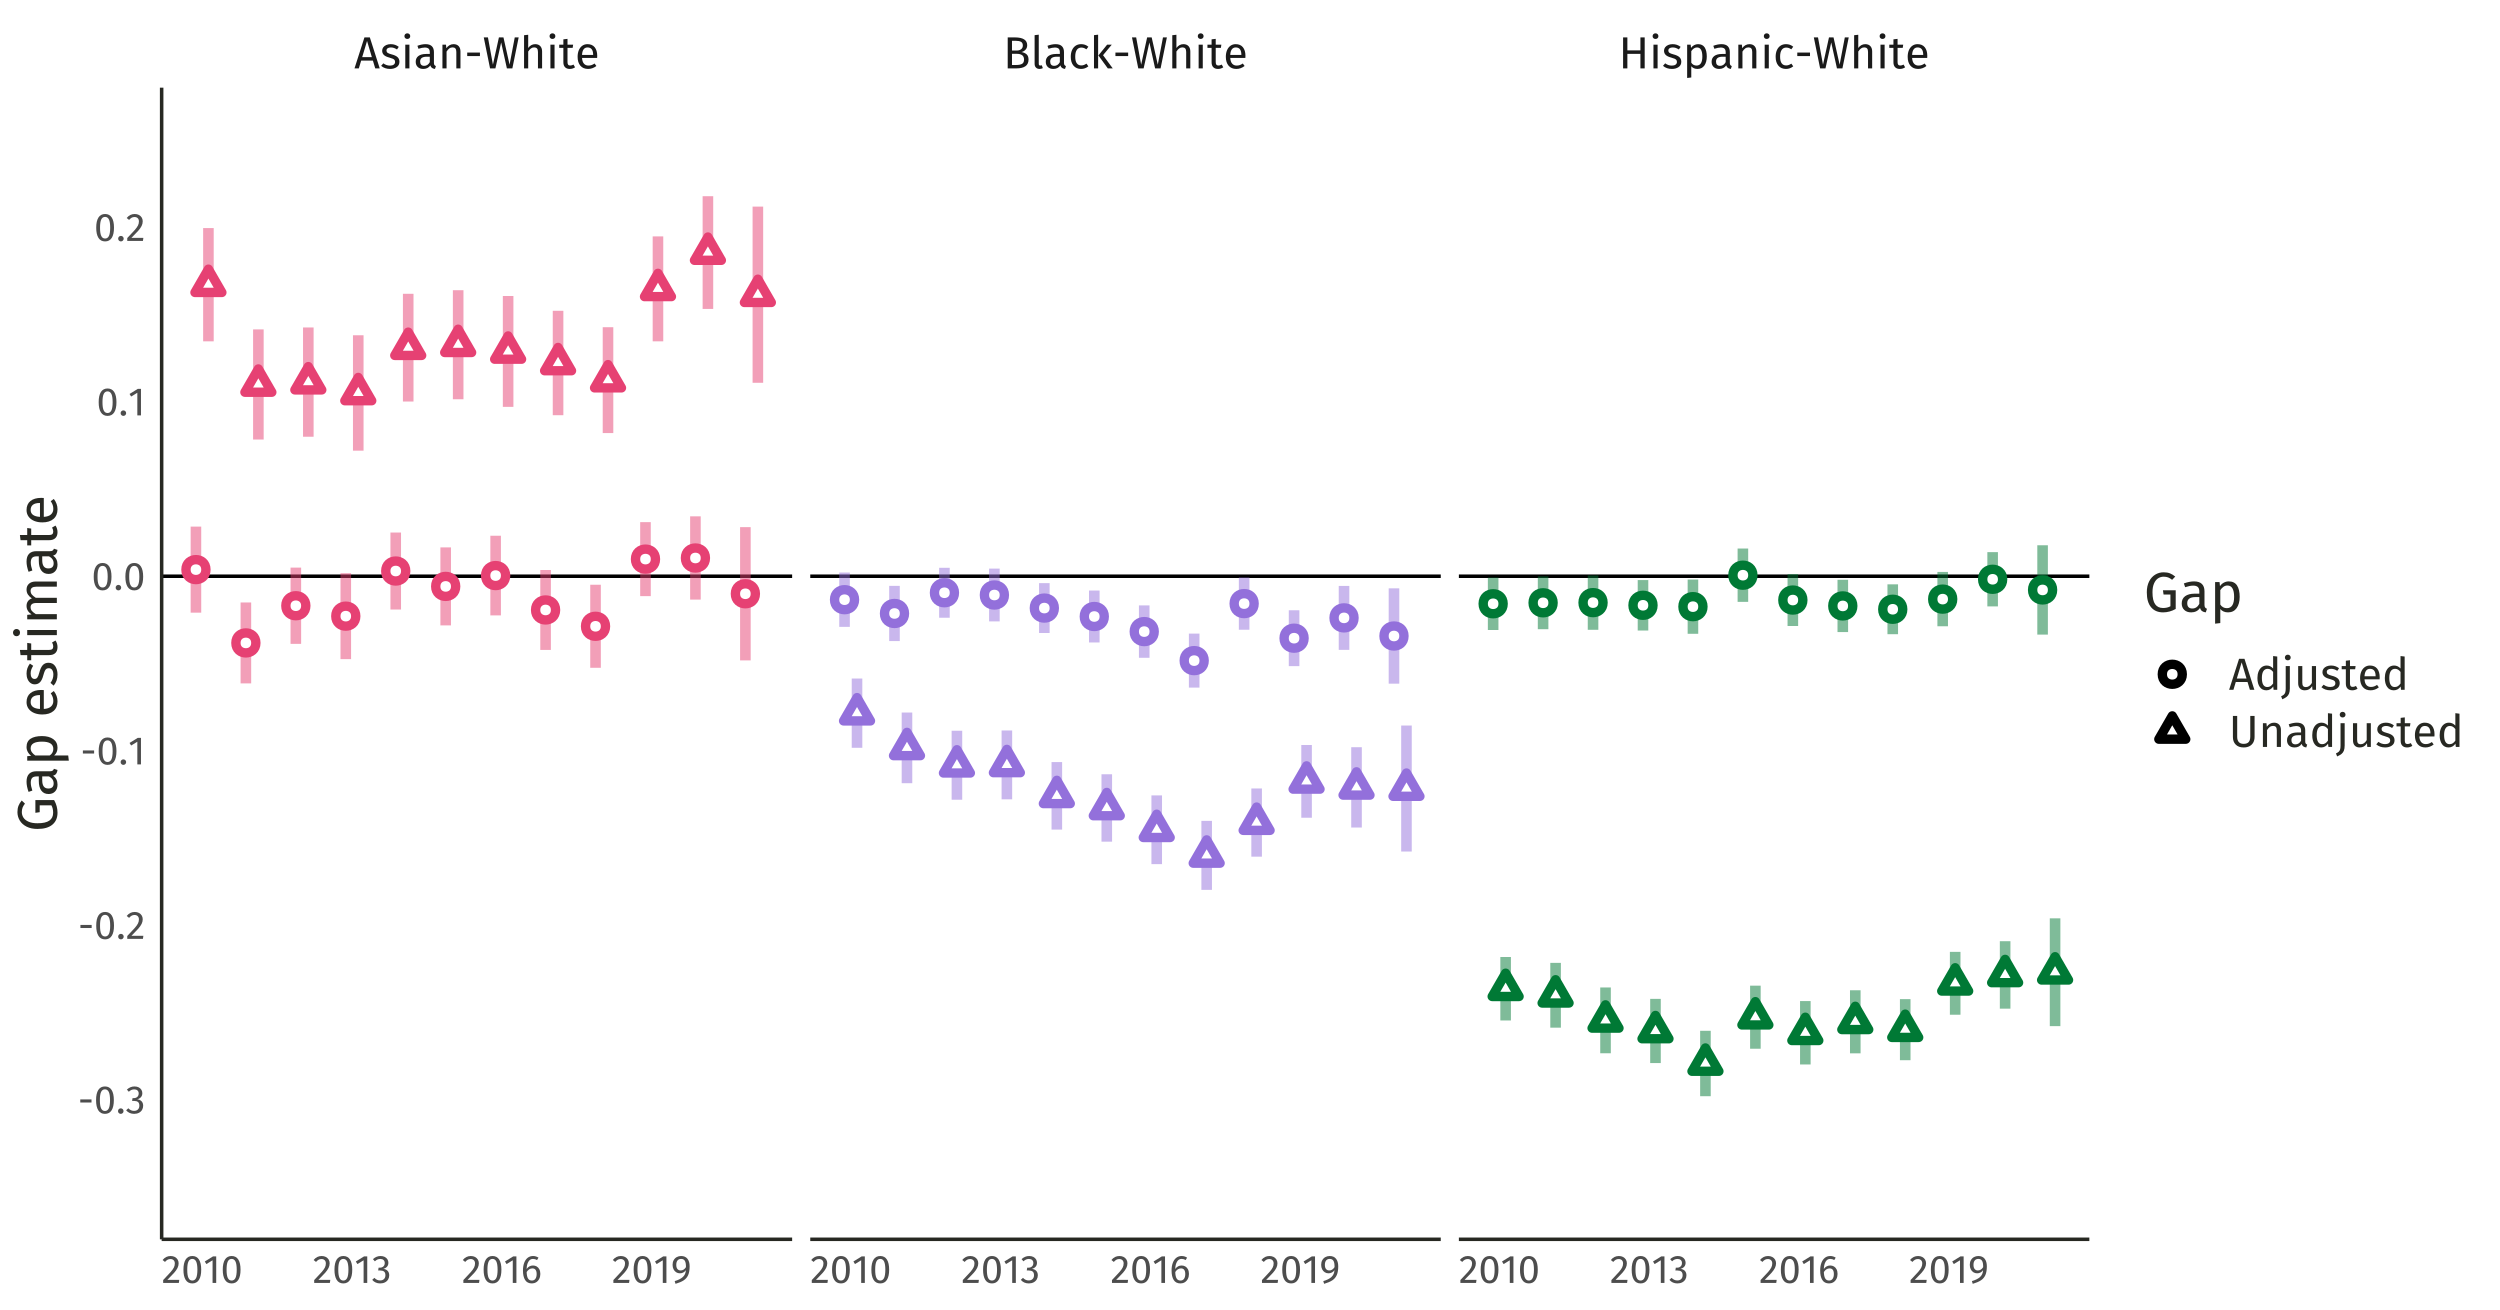 <?xml version="1.0" encoding="UTF-8"?>
<svg xmlns="http://www.w3.org/2000/svg" xmlns:xlink="http://www.w3.org/1999/xlink" width="756pt" height="396pt" viewBox="0 0 756 396" version="1.1">
<defs>
<g>
<symbol overflow="visible" id="glyph0-0">
<path style="stroke:none;" d="M 7.387 -14.281 L 7.387 4.762 L 1.672 4.762 L 1.672 -14.281 Z M 6.652 -13.574 L 2.422 -13.574 L 2.422 4.055 L 6.652 4.055 Z M 4.406 -6.133 C 4.949 -6.129 5.336 -5.984 5.566 -5.695 C 5.797 -5.406 5.91 -5.031 5.914 -4.57 C 5.91 -4.086 5.809 -3.711 5.609 -3.453 C 5.402 -3.188 5.074 -3.027 4.625 -2.965 L 4.625 -2.352 C 4.621 -2.25 4.59 -2.172 4.523 -2.113 C 4.453 -2.055 4.371 -2.027 4.285 -2.027 C 4.191 -2.027 4.113 -2.055 4.047 -2.113 C 3.977 -2.172 3.941 -2.25 3.945 -2.352 L 3.945 -3.496 C 4.422 -3.52 4.75 -3.605 4.922 -3.758 C 5.094 -3.906 5.18 -4.168 5.18 -4.543 C 5.18 -4.84 5.121 -5.07 5.004 -5.234 C 4.887 -5.395 4.668 -5.477 4.352 -5.48 C 4.086 -5.477 3.852 -5.43 3.645 -5.332 C 3.57 -5.301 3.512 -5.285 3.469 -5.289 C 3.367 -5.285 3.285 -5.316 3.23 -5.379 C 3.168 -5.438 3.141 -5.512 3.141 -5.602 C 3.141 -5.773 3.273 -5.902 3.543 -5.996 C 3.809 -6.082 4.098 -6.129 4.406 -6.133 Z M 4.285 -1.633 C 4.418 -1.629 4.531 -1.582 4.625 -1.496 C 4.711 -1.402 4.758 -1.289 4.762 -1.156 C 4.758 -1.008 4.711 -0.887 4.625 -0.793 C 4.531 -0.695 4.418 -0.648 4.285 -0.652 C 4.145 -0.648 4.031 -0.695 3.941 -0.793 C 3.852 -0.887 3.809 -1.008 3.809 -1.156 C 3.809 -1.289 3.852 -1.402 3.941 -1.496 C 4.031 -1.582 4.145 -1.629 4.285 -1.633 Z M 4.285 -1.633 "/>
</symbol>
<symbol overflow="visible" id="glyph0-1">
<path style="stroke:none;" d="M 6.352 0 L 5.645 -2.352 L 2.094 -2.352 L 1.387 0 L 0.082 0 L 3.086 -9.371 L 4.719 -9.371 L 7.711 0 Z M 2.406 -3.398 L 5.332 -3.398 L 3.875 -8.297 Z M 2.406 -3.398 "/>
</symbol>
<symbol overflow="visible" id="glyph0-2">
<path style="stroke:none;" d="M 3.238 -7.332 C 3.727 -7.328 4.164 -7.262 4.555 -7.125 C 4.941 -6.988 5.316 -6.785 5.672 -6.516 L 5.141 -5.727 C 4.812 -5.93 4.504 -6.086 4.207 -6.188 C 3.91 -6.285 3.598 -6.332 3.277 -6.336 C 2.863 -6.332 2.543 -6.25 2.309 -6.086 C 2.074 -5.918 1.957 -5.688 1.957 -5.398 C 1.957 -5.105 2.066 -4.879 2.289 -4.719 C 2.512 -4.551 2.914 -4.395 3.496 -4.242 C 4.289 -4.043 4.883 -3.77 5.281 -3.426 C 5.672 -3.078 5.871 -2.605 5.875 -2.012 C 5.871 -1.301 5.598 -0.762 5.051 -0.395 C 4.504 -0.02 3.836 0.164 3.047 0.164 C 1.957 0.164 1.055 -0.148 0.34 -0.773 L 1.008 -1.535 C 1.613 -1.074 2.281 -0.844 3.02 -0.844 C 3.488 -0.844 3.863 -0.941 4.141 -1.137 C 4.414 -1.332 4.551 -1.594 4.555 -1.93 C 4.551 -2.172 4.504 -2.371 4.406 -2.52 C 4.305 -2.668 4.133 -2.797 3.891 -2.914 C 3.645 -3.023 3.285 -3.145 2.816 -3.277 C 2.051 -3.473 1.5 -3.742 1.16 -4.078 C 0.82 -4.414 0.648 -4.84 0.652 -5.359 C 0.648 -5.727 0.762 -6.062 0.984 -6.371 C 1.207 -6.672 1.516 -6.91 1.91 -7.078 C 2.305 -7.246 2.746 -7.328 3.238 -7.332 Z M 3.238 -7.332 "/>
</symbol>
<symbol overflow="visible" id="glyph0-3">
<path style="stroke:none;" d="M 2.543 -7.168 L 2.543 0 L 1.293 0 L 1.293 -7.168 Z M 1.902 -10.609 C 2.164 -10.605 2.379 -10.523 2.543 -10.363 C 2.707 -10.195 2.789 -9.992 2.789 -9.75 C 2.789 -9.504 2.707 -9.301 2.543 -9.145 C 2.379 -8.984 2.164 -8.906 1.902 -8.906 C 1.648 -8.906 1.441 -8.984 1.277 -9.145 C 1.113 -9.301 1.031 -9.504 1.035 -9.75 C 1.031 -9.992 1.113 -10.195 1.277 -10.363 C 1.441 -10.523 1.648 -10.605 1.902 -10.609 Z M 1.902 -10.609 "/>
</symbol>
<symbol overflow="visible" id="glyph0-4">
<path style="stroke:none;" d="M 6.121 -1.672 C 6.117 -1.379 6.168 -1.164 6.27 -1.027 C 6.367 -0.883 6.516 -0.777 6.719 -0.707 L 6.434 0.164 C 6.059 0.117 5.758 0.016 5.535 -0.148 C 5.305 -0.309 5.137 -0.562 5.031 -0.91 C 4.551 -0.191 3.84 0.164 2.898 0.164 C 2.188 0.164 1.629 -0.035 1.223 -0.434 C 0.812 -0.832 0.609 -1.352 0.613 -2 C 0.609 -2.758 0.883 -3.344 1.434 -3.754 C 1.98 -4.16 2.758 -4.363 3.766 -4.367 L 4.867 -4.367 L 4.867 -4.895 C 4.863 -5.398 4.742 -5.762 4.5 -5.98 C 4.254 -6.195 3.875 -6.305 3.371 -6.309 C 2.844 -6.305 2.203 -6.18 1.441 -5.93 L 1.129 -6.84 C 2.016 -7.164 2.84 -7.328 3.605 -7.332 C 4.441 -7.328 5.07 -7.121 5.492 -6.711 C 5.906 -6.297 6.117 -5.711 6.121 -4.949 Z M 3.184 -0.773 C 3.895 -0.773 4.457 -1.145 4.867 -1.891 L 4.867 -3.535 L 3.93 -3.535 C 2.605 -3.531 1.945 -3.043 1.945 -2.066 C 1.945 -1.641 2.047 -1.32 2.258 -1.102 C 2.461 -0.883 2.77 -0.773 3.184 -0.773 Z M 3.184 -0.773 "/>
</symbol>
<symbol overflow="visible" id="glyph0-5">
<path style="stroke:none;" d="M 4.664 -7.332 C 5.316 -7.328 5.824 -7.133 6.195 -6.746 C 6.559 -6.352 6.742 -5.816 6.746 -5.141 L 6.746 0 L 5.496 0 L 5.496 -4.965 C 5.496 -5.469 5.398 -5.828 5.207 -6.039 C 5.016 -6.246 4.734 -6.352 4.367 -6.352 C 3.98 -6.352 3.645 -6.242 3.359 -6.023 C 3.066 -5.805 2.797 -5.492 2.543 -5.086 L 2.543 0 L 1.293 0 L 1.293 -7.168 L 2.367 -7.168 L 2.477 -6.105 C 2.727 -6.484 3.039 -6.781 3.418 -7.004 C 3.793 -7.219 4.211 -7.328 4.664 -7.332 Z M 4.664 -7.332 "/>
</symbol>
<symbol overflow="visible" id="glyph0-6">
<path style="stroke:none;" d="M 0.816 -3.727 L 0.816 -4.789 L 4.664 -4.789 L 4.664 -3.727 Z M 0.816 -3.727 "/>
</symbol>
<symbol overflow="visible" id="glyph0-7">
<path style="stroke:none;" d="M 10.895 -9.371 L 8.988 0 L 7.332 0 L 5.602 -7.848 L 3.863 0 L 2.242 0 L 0.34 -9.371 L 1.605 -9.371 L 3.113 -1.129 L 4.922 -9.371 L 6.297 -9.371 L 8.145 -1.129 L 9.711 -9.371 Z M 10.895 -9.371 "/>
</symbol>
<symbol overflow="visible" id="glyph0-8">
<path style="stroke:none;" d="M 4.664 -7.332 C 5.316 -7.328 5.824 -7.133 6.195 -6.746 C 6.559 -6.352 6.742 -5.816 6.746 -5.141 L 6.746 0 L 5.496 0 L 5.496 -4.965 C 5.496 -5.469 5.398 -5.828 5.203 -6.039 C 5.008 -6.246 4.723 -6.352 4.352 -6.352 C 3.977 -6.352 3.645 -6.242 3.359 -6.023 C 3.066 -5.805 2.797 -5.496 2.543 -5.102 L 2.543 0 L 1.293 0 L 1.293 -10.035 L 2.543 -10.172 L 2.543 -6.176 C 3.105 -6.945 3.812 -7.328 4.664 -7.332 Z M 4.664 -7.332 "/>
</symbol>
<symbol overflow="visible" id="glyph0-9">
<path style="stroke:none;" d="M 4.91 -0.328 C 4.438 0 3.902 0.164 3.305 0.164 C 2.695 0.164 2.219 -0.008 1.883 -0.359 C 1.539 -0.703 1.371 -1.211 1.375 -1.875 L 1.375 -6.203 L 0.121 -6.203 L 0.121 -7.168 L 1.375 -7.168 L 1.375 -8.785 L 2.625 -8.934 L 2.625 -7.168 L 4.324 -7.168 L 4.188 -6.203 L 2.625 -6.203 L 2.625 -1.93 C 2.625 -1.555 2.688 -1.285 2.82 -1.121 C 2.949 -0.949 3.172 -0.867 3.48 -0.871 C 3.762 -0.867 4.078 -0.961 4.434 -1.156 Z M 4.91 -0.328 "/>
</symbol>
<symbol overflow="visible" id="glyph0-10">
<path style="stroke:none;" d="M 6.703 -3.793 C 6.703 -3.582 6.691 -3.371 6.676 -3.156 L 2.109 -3.156 C 2.164 -2.363 2.363 -1.781 2.707 -1.414 C 3.051 -1.039 3.492 -0.855 4.039 -0.855 C 4.379 -0.855 4.695 -0.902 4.988 -1.004 C 5.277 -1.102 5.582 -1.262 5.902 -1.48 L 6.445 -0.734 C 5.684 -0.133 4.848 0.164 3.945 0.164 C 2.945 0.164 2.168 -0.16 1.609 -0.816 C 1.051 -1.465 0.773 -2.363 0.773 -3.508 C 0.773 -4.25 0.891 -4.91 1.133 -5.488 C 1.371 -6.062 1.719 -6.512 2.168 -6.84 C 2.617 -7.164 3.145 -7.328 3.754 -7.332 C 4.703 -7.328 5.434 -7.016 5.941 -6.391 C 6.449 -5.762 6.703 -4.895 6.703 -3.793 Z M 5.469 -4.16 C 5.465 -4.867 5.324 -5.406 5.047 -5.777 C 4.762 -6.148 4.34 -6.332 3.781 -6.336 C 2.75 -6.332 2.195 -5.582 2.109 -4.078 L 5.469 -4.078 Z M 5.469 -4.16 "/>
</symbol>
<symbol overflow="visible" id="glyph0-11">
<path style="stroke:none;" d="M 5.496 -4.949 C 6.137 -4.84 6.656 -4.613 7.059 -4.27 C 7.453 -3.922 7.652 -3.387 7.656 -2.664 C 7.652 -0.887 6.414 0 3.945 0 L 1.359 0 L 1.359 -9.371 L 3.578 -9.371 C 4.762 -9.367 5.672 -9.172 6.305 -8.785 C 6.934 -8.391 7.246 -7.797 7.25 -7.004 C 7.246 -6.457 7.078 -6.004 6.738 -5.645 C 6.398 -5.277 5.984 -5.047 5.496 -4.949 Z M 2.652 -8.352 L 2.652 -5.398 L 4.066 -5.398 C 4.609 -5.395 5.055 -5.527 5.406 -5.793 C 5.754 -6.055 5.93 -6.426 5.93 -6.91 C 5.93 -7.449 5.746 -7.828 5.379 -8.039 C 5.012 -8.246 4.453 -8.348 3.711 -8.352 Z M 3.945 -1.035 C 4.703 -1.031 5.285 -1.145 5.691 -1.375 C 6.09 -1.598 6.293 -2.027 6.297 -2.664 C 6.293 -3.277 6.098 -3.723 5.711 -3.996 C 5.32 -4.27 4.812 -4.406 4.188 -4.406 L 2.652 -4.406 L 2.652 -1.035 Z M 3.945 -1.035 "/>
</symbol>
<symbol overflow="visible" id="glyph0-12">
<path style="stroke:none;" d="M 2.719 0.164 C 2.258 0.164 1.891 0.027 1.625 -0.25 C 1.352 -0.527 1.219 -0.914 1.223 -1.414 L 1.223 -10.051 L 2.477 -10.199 L 2.477 -1.441 C 2.473 -1.238 2.508 -1.09 2.578 -1.004 C 2.645 -0.91 2.758 -0.867 2.926 -0.871 C 3.094 -0.867 3.25 -0.895 3.387 -0.953 L 3.711 -0.082 C 3.41 0.082 3.082 0.164 2.719 0.164 Z M 2.719 0.164 "/>
</symbol>
<symbol overflow="visible" id="glyph0-13">
<path style="stroke:none;" d="M 3.902 -7.332 C 4.328 -7.328 4.715 -7.27 5.07 -7.148 C 5.422 -7.023 5.766 -6.824 6.094 -6.555 L 5.496 -5.766 C 5.238 -5.945 4.988 -6.078 4.754 -6.168 C 4.512 -6.25 4.246 -6.293 3.957 -6.297 C 3.371 -6.293 2.922 -6.062 2.602 -5.602 C 2.281 -5.141 2.121 -4.457 2.121 -3.551 C 2.121 -2.645 2.277 -1.973 2.598 -1.543 C 2.91 -1.109 3.363 -0.895 3.957 -0.898 C 4.234 -0.895 4.492 -0.938 4.73 -1.027 C 4.965 -1.109 5.23 -1.25 5.523 -1.441 L 6.094 -0.625 C 5.438 -0.098 4.707 0.164 3.902 0.164 C 2.934 0.164 2.168 -0.16 1.609 -0.816 C 1.051 -1.465 0.773 -2.367 0.773 -3.523 C 0.773 -4.281 0.898 -4.949 1.152 -5.52 C 1.406 -6.09 1.766 -6.535 2.234 -6.855 C 2.699 -7.172 3.258 -7.328 3.902 -7.332 Z M 3.902 -7.332 "/>
</symbol>
<symbol overflow="visible" id="glyph0-14">
<path style="stroke:none;" d="M 2.543 -10.199 L 2.543 0 L 1.293 0 L 1.293 -10.051 Z M 6.664 -7.168 L 4.027 -4 L 6.965 0 L 5.469 0 L 2.625 -3.918 L 5.262 -7.168 Z M 6.664 -7.168 "/>
</symbol>
<symbol overflow="visible" id="glyph0-15">
<path style="stroke:none;" d="M 6.598 0 L 6.598 -4.395 L 2.652 -4.395 L 2.652 0 L 1.359 0 L 1.359 -9.371 L 2.652 -9.371 L 2.652 -5.453 L 6.598 -5.453 L 6.598 -9.371 L 7.887 -9.371 L 7.887 0 Z M 6.598 0 "/>
</symbol>
<symbol overflow="visible" id="glyph0-16">
<path style="stroke:none;" d="M 4.582 -7.332 C 5.496 -7.328 6.164 -7.004 6.594 -6.352 C 7.016 -5.695 7.23 -4.773 7.234 -3.59 C 7.23 -2.461 6.984 -1.555 6.5 -0.867 C 6.008 -0.18 5.316 0.164 4.422 0.164 C 3.621 0.164 2.996 -0.105 2.543 -0.652 L 2.543 2.746 L 1.293 2.898 L 1.293 -7.168 L 2.367 -7.168 L 2.461 -6.203 C 2.723 -6.562 3.039 -6.84 3.414 -7.039 C 3.785 -7.23 4.176 -7.328 4.582 -7.332 Z M 4.121 -0.855 C 5.297 -0.855 5.887 -1.766 5.891 -3.59 C 5.887 -5.418 5.348 -6.332 4.27 -6.336 C 3.914 -6.332 3.594 -6.23 3.305 -6.023 C 3.016 -5.812 2.762 -5.543 2.543 -5.223 L 2.543 -1.727 C 2.723 -1.441 2.949 -1.227 3.223 -1.078 C 3.496 -0.93 3.793 -0.855 4.121 -0.855 Z M 4.121 -0.855 "/>
</symbol>
<symbol overflow="visible" id="glyph0-17">
<path style="stroke:none;" d="M 6.84 -10.051 L 6.84 0 L 5.738 0 L 5.617 -0.992 C 5.379 -0.625 5.082 -0.344 4.73 -0.141 C 4.375 0.062 3.984 0.164 3.551 0.164 C 2.695 0.164 2.027 -0.168 1.555 -0.84 C 1.078 -1.508 0.844 -2.414 0.844 -3.551 C 0.844 -4.285 0.957 -4.938 1.184 -5.508 C 1.41 -6.078 1.734 -6.523 2.16 -6.848 C 2.586 -7.168 3.086 -7.328 3.66 -7.332 C 4.391 -7.328 5.035 -7.035 5.59 -6.445 L 5.59 -10.199 Z M 3.82 -0.828 C 4.203 -0.824 4.527 -0.914 4.801 -1.094 C 5.066 -1.27 5.332 -1.535 5.59 -1.891 L 5.59 -5.398 C 5.352 -5.703 5.098 -5.938 4.832 -6.098 C 4.562 -6.254 4.262 -6.332 3.93 -6.336 C 3.375 -6.332 2.945 -6.102 2.645 -5.641 C 2.34 -5.176 2.191 -4.488 2.191 -3.578 C 2.191 -2.652 2.328 -1.961 2.609 -1.508 C 2.887 -1.051 3.293 -0.824 3.82 -0.828 Z M 3.82 -0.828 "/>
</symbol>
<symbol overflow="visible" id="glyph0-18">
<path style="stroke:none;" d="M 2.516 -0.434 C 2.512 0.227 2.43 0.754 2.27 1.156 C 2.105 1.551 1.871 1.875 1.559 2.129 C 1.246 2.375 0.809 2.629 0.246 2.883 L -0.121 1.973 C 0.23 1.805 0.5 1.645 0.691 1.488 C 0.883 1.328 1.023 1.105 1.121 0.82 C 1.215 0.535 1.266 0.145 1.266 -0.355 L 1.266 -7.168 L 2.516 -7.168 Z M 1.891 -10.609 C 2.152 -10.605 2.363 -10.523 2.527 -10.363 C 2.688 -10.195 2.77 -9.992 2.773 -9.75 C 2.77 -9.504 2.688 -9.301 2.527 -9.145 C 2.363 -8.984 2.152 -8.906 1.891 -8.906 C 1.633 -8.906 1.422 -8.984 1.262 -9.145 C 1.098 -9.301 1.02 -9.504 1.02 -9.75 C 1.02 -9.992 1.098 -10.195 1.262 -10.363 C 1.422 -10.523 1.633 -10.605 1.891 -10.609 Z M 1.891 -10.609 "/>
</symbol>
<symbol overflow="visible" id="glyph0-19">
<path style="stroke:none;" d="M 6.625 0 L 5.547 0 L 5.453 -1.113 C 5.18 -0.668 4.867 -0.344 4.516 -0.141 C 4.16 0.062 3.73 0.164 3.223 0.164 C 2.598 0.164 2.105 -0.023 1.754 -0.406 C 1.395 -0.785 1.219 -1.328 1.223 -2.027 L 1.223 -7.168 L 2.477 -7.168 L 2.477 -2.164 C 2.473 -1.672 2.559 -1.324 2.734 -1.121 C 2.902 -0.914 3.184 -0.812 3.578 -0.816 C 4.273 -0.812 4.871 -1.227 5.371 -2.055 L 5.371 -7.168 L 6.625 -7.168 Z M 6.625 0 "/>
</symbol>
<symbol overflow="visible" id="glyph0-20">
<path style="stroke:none;" d="M 7.777 -3.004 C 7.773 -2.375 7.645 -1.824 7.391 -1.352 C 7.129 -0.875 6.754 -0.504 6.262 -0.238 C 5.766 0.031 5.176 0.164 4.488 0.164 C 3.445 0.164 2.641 -0.121 2.074 -0.699 C 1.504 -1.27 1.219 -2.039 1.223 -3.004 L 1.223 -9.371 L 2.516 -9.371 L 2.516 -3.102 C 2.512 -2.371 2.676 -1.828 3.004 -1.469 C 3.328 -1.105 3.824 -0.926 4.488 -0.926 C 5.16 -0.926 5.656 -1.102 5.984 -1.461 C 6.305 -1.816 6.469 -2.363 6.473 -3.102 L 6.473 -9.371 L 7.777 -9.371 Z M 7.777 -3.004 "/>
</symbol>
<symbol overflow="visible" id="glyph1-0">
<path style="stroke:none;" d="M 6.516 -12.602 L 6.516 4.199 L 1.477 4.199 L 1.477 -12.602 Z M 5.867 -11.977 L 2.137 -11.977 L 2.137 3.574 L 5.867 3.574 Z M 3.887 -5.41 C 4.363 -5.406 4.707 -5.281 4.914 -5.027 C 5.113 -4.77 5.215 -4.438 5.219 -4.031 C 5.215 -3.605 5.125 -3.277 4.949 -3.047 C 4.766 -2.812 4.477 -2.668 4.078 -2.617 L 4.078 -2.074 C 4.078 -1.988 4.047 -1.918 3.988 -1.867 C 3.926 -1.812 3.855 -1.785 3.781 -1.789 C 3.695 -1.785 3.625 -1.812 3.57 -1.867 C 3.508 -1.918 3.48 -1.988 3.48 -2.074 L 3.48 -3.086 C 3.902 -3.105 4.188 -3.184 4.344 -3.316 C 4.492 -3.449 4.57 -3.68 4.57 -4.008 C 4.57 -4.27 4.516 -4.473 4.414 -4.617 C 4.309 -4.762 4.117 -4.832 3.84 -4.836 C 3.605 -4.832 3.398 -4.789 3.215 -4.703 C 3.148 -4.676 3.098 -4.664 3.059 -4.668 C 2.973 -4.664 2.902 -4.691 2.852 -4.746 C 2.797 -4.797 2.77 -4.863 2.773 -4.945 C 2.77 -5.094 2.887 -5.207 3.125 -5.289 C 3.359 -5.367 3.613 -5.406 3.887 -5.41 Z M 3.781 -1.441 C 3.898 -1.441 4 -1.398 4.078 -1.32 C 4.156 -1.234 4.195 -1.137 4.199 -1.02 C 4.195 -0.891 4.156 -0.781 4.078 -0.699 C 4 -0.613 3.898 -0.574 3.781 -0.574 C 3.656 -0.574 3.559 -0.613 3.48 -0.699 C 3.398 -0.781 3.355 -0.891 3.359 -1.02 C 3.355 -1.137 3.398 -1.234 3.48 -1.32 C 3.559 -1.398 3.656 -1.441 3.781 -1.441 Z M 3.781 -1.441 "/>
</symbol>
<symbol overflow="visible" id="glyph1-1">
<path style="stroke:none;" d="M 2.734 -8.148 C 3.215 -8.145 3.637 -8.047 4 -7.859 C 4.363 -7.664 4.645 -7.402 4.848 -7.07 C 5.043 -6.738 5.145 -6.367 5.148 -5.953 C 5.145 -5.461 5.035 -4.992 4.816 -4.547 C 4.598 -4.098 4.258 -3.613 3.805 -3.094 C 3.344 -2.574 2.652 -1.852 1.727 -0.926 L 5.34 -0.926 L 5.207 0 L 0.469 0 L 0.469 -0.875 C 1.539 -1.984 2.297 -2.801 2.746 -3.316 C 3.195 -3.832 3.516 -4.281 3.707 -4.668 C 3.898 -5.047 3.996 -5.457 3.996 -5.902 C 3.996 -6.316 3.875 -6.645 3.637 -6.879 C 3.395 -7.113 3.074 -7.23 2.676 -7.234 C 2.344 -7.23 2.055 -7.164 1.812 -7.031 C 1.562 -6.895 1.301 -6.668 1.02 -6.359 L 0.301 -6.938 C 0.625 -7.344 0.988 -7.645 1.391 -7.848 C 1.789 -8.043 2.238 -8.145 2.734 -8.148 Z M 2.734 -8.148 "/>
</symbol>
<symbol overflow="visible" id="glyph1-2">
<path style="stroke:none;" d="M 3.348 -8.148 C 4.23 -8.145 4.902 -7.789 5.355 -7.086 C 5.809 -6.375 6.035 -5.352 6.035 -4.008 C 6.035 -2.664 5.809 -1.633 5.355 -0.922 C 4.902 -0.211 4.23 0.141 3.348 0.145 C 2.457 0.141 1.789 -0.211 1.336 -0.922 C 0.883 -1.633 0.656 -2.664 0.66 -4.008 C 0.656 -5.352 0.883 -6.375 1.336 -7.086 C 1.789 -7.789 2.457 -8.145 3.348 -8.148 Z M 3.348 -7.273 C 2.824 -7.27 2.438 -7.016 2.188 -6.504 C 1.934 -5.988 1.809 -5.156 1.812 -4.008 C 1.809 -2.855 1.934 -2.02 2.188 -1.504 C 2.438 -0.984 2.824 -0.727 3.348 -0.73 C 3.855 -0.727 4.242 -0.984 4.5 -1.504 C 4.754 -2.02 4.879 -2.855 4.883 -4.008 C 4.879 -5.148 4.754 -5.977 4.5 -6.496 C 4.242 -7.012 3.855 -7.27 3.348 -7.273 Z M 3.348 -7.273 "/>
</symbol>
<symbol overflow="visible" id="glyph1-3">
<path style="stroke:none;" d="M 3.875 -8.027 L 3.875 0 L 2.773 0 L 2.773 -6.852 L 0.898 -5.711 L 0.422 -6.492 L 2.902 -8.027 Z M 3.875 -8.027 "/>
</symbol>
<symbol overflow="visible" id="glyph1-4">
<path style="stroke:none;" d="M 2.699 -8.148 C 3.195 -8.145 3.621 -8.051 3.977 -7.871 C 4.332 -7.684 4.605 -7.438 4.793 -7.129 C 4.98 -6.812 5.074 -6.473 5.074 -6.109 C 5.074 -5.617 4.93 -5.215 4.648 -4.902 C 4.359 -4.586 3.984 -4.371 3.516 -4.262 C 4.051 -4.207 4.484 -4.016 4.824 -3.684 C 5.156 -3.344 5.324 -2.887 5.328 -2.316 C 5.324 -1.848 5.215 -1.43 4.992 -1.055 C 4.766 -0.68 4.445 -0.383 4.031 -0.172 C 3.613 0.039 3.133 0.141 2.594 0.145 C 2.102 0.141 1.652 0.055 1.246 -0.125 C 0.836 -0.301 0.48 -0.574 0.18 -0.938 L 0.84 -1.547 C 1.098 -1.273 1.367 -1.074 1.648 -0.949 C 1.922 -0.82 2.227 -0.754 2.555 -0.758 C 3.059 -0.754 3.453 -0.898 3.742 -1.184 C 4.027 -1.465 4.172 -1.844 4.176 -2.328 C 4.172 -2.852 4.035 -3.227 3.766 -3.445 C 3.492 -3.66 3.098 -3.766 2.578 -3.77 L 1.98 -3.77 L 2.113 -4.621 L 2.52 -4.621 C 2.934 -4.617 3.277 -4.742 3.559 -4.992 C 3.832 -5.238 3.973 -5.586 3.973 -6.035 C 3.973 -6.41 3.852 -6.707 3.613 -6.93 C 3.371 -7.148 3.047 -7.258 2.641 -7.262 C 2.324 -7.258 2.039 -7.203 1.781 -7.094 C 1.52 -6.98 1.254 -6.797 0.984 -6.539 L 0.406 -7.199 C 1.086 -7.828 1.852 -8.145 2.699 -8.148 Z M 2.699 -8.148 "/>
</symbol>
<symbol overflow="visible" id="glyph1-5">
<path style="stroke:none;" d="M 3.695 -5.281 C 4.102 -5.277 4.473 -5.184 4.812 -4.992 C 5.145 -4.797 5.414 -4.508 5.613 -4.125 C 5.812 -3.742 5.91 -3.273 5.914 -2.723 C 5.91 -2.152 5.797 -1.648 5.57 -1.215 C 5.34 -0.777 5.031 -0.441 4.648 -0.207 C 4.258 0.027 3.828 0.141 3.359 0.145 C 2.422 0.141 1.738 -0.203 1.309 -0.895 C 0.871 -1.586 0.656 -2.543 0.66 -3.77 C 0.656 -4.637 0.777 -5.402 1.023 -6.062 C 1.266 -6.723 1.617 -7.234 2.074 -7.602 C 2.531 -7.961 3.07 -8.145 3.695 -8.148 C 4.301 -8.145 4.852 -7.98 5.352 -7.656 L 4.922 -6.926 C 4.543 -7.156 4.129 -7.27 3.684 -7.273 C 3.105 -7.27 2.648 -6.996 2.316 -6.445 C 1.977 -5.891 1.793 -5.148 1.766 -4.223 C 2.258 -4.926 2.902 -5.277 3.695 -5.281 Z M 3.359 -0.73 C 3.82 -0.727 4.176 -0.902 4.426 -1.258 C 4.672 -1.609 4.797 -2.086 4.801 -2.688 C 4.797 -3.828 4.367 -4.398 3.504 -4.402 C 3.152 -4.398 2.828 -4.301 2.531 -4.109 C 2.234 -3.91 1.98 -3.641 1.777 -3.301 C 1.797 -2.418 1.934 -1.77 2.188 -1.355 C 2.438 -0.934 2.828 -0.727 3.359 -0.73 Z M 3.359 -0.73 "/>
</symbol>
<symbol overflow="visible" id="glyph1-6">
<path style="stroke:none;" d="M 3.109 -8.148 C 3.953 -8.145 4.598 -7.867 5.039 -7.312 C 5.477 -6.758 5.695 -5.996 5.699 -5.027 C 5.695 -3.93 5.547 -3.047 5.254 -2.379 C 4.957 -1.711 4.504 -1.18 3.898 -0.785 C 3.289 -0.387 2.469 -0.039 1.43 0.266 L 1.176 -0.562 C 2.246 -0.867 3.066 -1.277 3.641 -1.797 C 4.211 -2.316 4.52 -3.008 4.559 -3.875 C 4.375 -3.586 4.125 -3.355 3.816 -3.18 C 3.5 -3 3.148 -2.91 2.762 -2.914 C 2.34 -2.91 1.965 -3.016 1.633 -3.23 C 1.293 -3.441 1.027 -3.742 0.832 -4.133 C 0.637 -4.516 0.539 -4.973 0.539 -5.496 C 0.539 -6.039 0.652 -6.508 0.887 -6.91 C 1.113 -7.309 1.426 -7.617 1.816 -7.828 C 2.203 -8.039 2.633 -8.145 3.109 -8.148 Z M 2.988 -3.781 C 3.621 -3.777 4.152 -4.109 4.586 -4.777 C 4.598 -5.66 4.488 -6.301 4.254 -6.691 C 4.016 -7.078 3.641 -7.27 3.133 -7.273 C 2.66 -7.27 2.297 -7.113 2.039 -6.805 C 1.781 -6.488 1.652 -6.047 1.656 -5.473 C 1.652 -4.91 1.773 -4.488 2.016 -4.207 C 2.254 -3.922 2.578 -3.777 2.988 -3.781 Z M 2.988 -3.781 "/>
</symbol>
<symbol overflow="visible" id="glyph1-7">
<path style="stroke:none;" d="M 0.719 -3.289 L 0.719 -4.223 L 4.117 -4.223 L 4.117 -3.289 Z M 0.719 -3.289 "/>
</symbol>
<symbol overflow="visible" id="glyph1-8">
<path style="stroke:none;" d="M 1.43 -1.523 C 1.668 -1.523 1.867 -1.441 2.027 -1.281 C 2.188 -1.121 2.266 -0.926 2.27 -0.695 C 2.266 -0.461 2.188 -0.262 2.027 -0.102 C 1.867 0.062 1.668 0.141 1.43 0.145 C 1.195 0.141 0.996 0.062 0.84 -0.102 C 0.676 -0.262 0.598 -0.461 0.602 -0.695 C 0.598 -0.926 0.676 -1.121 0.84 -1.281 C 0.996 -1.441 1.195 -1.523 1.43 -1.523 Z M 1.43 -1.523 "/>
</symbol>
<symbol overflow="visible" id="glyph2-0">
<path style="stroke:none;" d="M -17.852 -9.23 L 5.949 -9.23 L 5.949 -2.09 L -17.852 -2.09 Z M -16.965 -8.312 L -16.965 -3.027 L 5.066 -3.027 L 5.066 -8.312 Z M -7.668 -5.508 C -7.664 -6.188 -7.48 -6.672 -7.121 -6.961 C -6.754 -7.25 -6.285 -7.395 -5.711 -7.395 C -5.109 -7.395 -4.645 -7.266 -4.316 -7.012 C -3.984 -6.754 -3.781 -6.344 -3.707 -5.781 L -2.941 -5.781 C -2.816 -5.777 -2.715 -5.734 -2.641 -5.652 C -2.566 -5.562 -2.531 -5.465 -2.531 -5.355 C -2.531 -5.238 -2.566 -5.137 -2.641 -5.055 C -2.715 -4.969 -2.816 -4.926 -2.941 -4.93 L -4.367 -4.93 C -4.398 -5.527 -4.512 -5.938 -4.699 -6.152 C -4.887 -6.367 -5.211 -6.473 -5.68 -6.477 C -6.047 -6.473 -6.336 -6.398 -6.543 -6.254 C -6.746 -6.105 -6.848 -5.836 -6.852 -5.441 C -6.848 -5.109 -6.785 -4.812 -6.664 -4.555 C -6.625 -4.461 -6.609 -4.391 -6.613 -4.336 C -6.609 -4.211 -6.645 -4.109 -6.723 -4.035 C -6.793 -3.961 -6.887 -3.926 -7.004 -3.926 C -7.215 -3.926 -7.379 -4.09 -7.496 -4.426 C -7.605 -4.758 -7.664 -5.121 -7.668 -5.508 Z M -2.039 -5.355 C -2.039 -5.523 -1.98 -5.664 -1.867 -5.777 C -1.754 -5.891 -1.613 -5.945 -1.445 -5.949 C -1.262 -5.945 -1.109 -5.891 -0.992 -5.777 C -0.871 -5.664 -0.812 -5.523 -0.816 -5.355 C -0.812 -5.184 -0.871 -5.039 -0.992 -4.93 C -1.109 -4.812 -1.262 -4.758 -1.445 -4.762 C -1.613 -4.758 -1.754 -4.812 -1.867 -4.93 C -1.98 -5.039 -2.039 -5.184 -2.039 -5.355 Z M -2.039 -5.355 "/>
</symbol>
<symbol overflow="visible" id="glyph2-1">
<path style="stroke:none;" d="M -11.918 -6.02 C -11.918 -6.75 -11.812 -7.387 -11.602 -7.93 C -11.391 -8.465 -11.062 -9 -10.625 -9.535 L -9.641 -8.586 C -9.977 -8.164 -10.219 -7.762 -10.367 -7.379 C -10.512 -6.988 -10.586 -6.535 -10.59 -6.02 C -10.586 -5.414 -10.426 -4.863 -10.105 -4.359 C -9.781 -3.855 -9.266 -3.445 -8.559 -3.129 C -7.848 -2.809 -6.949 -2.648 -5.863 -2.652 C -4.219 -2.648 -3.016 -2.918 -2.258 -3.457 C -1.496 -3.996 -1.117 -4.793 -1.121 -5.848 C -1.117 -6.707 -1.293 -7.449 -1.648 -8.074 L -5.184 -8.074 L -5.184 -6 L -6.492 -5.812 L -6.492 -9.672 L -0.832 -9.672 C -0.145 -8.457 0.199 -7.184 0.203 -5.848 C 0.199 -4.305 -0.312 -3.098 -1.344 -2.234 C -2.371 -1.363 -3.879 -0.93 -5.863 -0.934 C -7.133 -0.93 -8.223 -1.16 -9.137 -1.621 C -10.047 -2.078 -10.738 -2.695 -11.211 -3.477 C -11.68 -4.25 -11.918 -5.098 -11.918 -6.02 Z M -11.918 -6.02 "/>
</symbol>
<symbol overflow="visible" id="glyph2-2">
<path style="stroke:none;" d="M -2.09 -7.648 C -1.727 -7.645 -1.457 -7.707 -1.281 -7.836 C -1.105 -7.957 -0.973 -8.145 -0.883 -8.398 L 0.203 -8.039 C 0.145 -7.574 0.016 -7.199 -0.188 -6.918 C -0.391 -6.633 -0.707 -6.422 -1.141 -6.289 C -0.246 -5.688 0.199 -4.801 0.203 -3.621 C 0.199 -2.738 -0.047 -2.039 -0.543 -1.531 C -1.039 -1.016 -1.691 -0.762 -2.5 -0.766 C -3.449 -0.762 -4.18 -1.105 -4.691 -1.793 C -5.199 -2.477 -5.453 -3.449 -5.457 -4.711 L -5.457 -6.086 L -6.121 -6.086 C -6.75 -6.082 -7.203 -5.93 -7.477 -5.625 C -7.75 -5.32 -7.887 -4.848 -7.887 -4.215 C -7.887 -3.555 -7.727 -2.75 -7.41 -1.801 L -8.551 -1.41 C -8.957 -2.52 -9.164 -3.551 -9.164 -4.504 C -9.164 -5.555 -8.906 -6.344 -8.391 -6.867 C -7.875 -7.387 -7.141 -7.645 -6.188 -7.648 Z M -0.969 -3.977 C -0.965 -4.871 -1.43 -5.574 -2.363 -6.086 L -4.422 -6.086 L -4.422 -4.914 C -4.418 -3.254 -3.805 -2.426 -2.586 -2.43 C -2.047 -2.426 -1.645 -2.555 -1.375 -2.82 C -1.102 -3.078 -0.965 -3.465 -0.969 -3.977 Z M -0.969 -3.977 "/>
</symbol>
<symbol overflow="visible" id="glyph2-3">
<path style="stroke:none;" d="M -9.164 -5.73 C -9.164 -6.871 -8.754 -7.707 -7.938 -8.242 C -7.121 -8.773 -5.973 -9.039 -4.488 -9.043 C -3.082 -9.039 -1.945 -8.734 -1.086 -8.125 C -0.227 -7.512 0.199 -6.645 0.203 -5.523 C 0.199 -4.523 -0.137 -3.742 -0.816 -3.18 L 3.434 -3.18 L 3.621 -1.613 L -8.961 -1.613 L -8.961 -2.957 L -7.754 -3.078 C -8.203 -3.402 -8.551 -3.801 -8.797 -4.266 C -9.039 -4.73 -9.164 -5.219 -9.164 -5.73 Z M -1.07 -5.152 C -1.066 -6.621 -2.207 -7.359 -4.488 -7.359 C -6.777 -7.359 -7.922 -6.684 -7.922 -5.34 C -7.922 -4.895 -7.789 -4.492 -7.531 -4.129 C -7.266 -3.766 -6.934 -3.449 -6.527 -3.18 L -2.16 -3.18 C -1.805 -3.402 -1.535 -3.684 -1.352 -4.027 C -1.16 -4.363 -1.066 -4.738 -1.07 -5.152 Z M -1.07 -5.152 "/>
</symbol>
<symbol overflow="visible" id="glyph2-4">
<path style="stroke:none;" d=""/>
</symbol>
<symbol overflow="visible" id="glyph2-5">
<path style="stroke:none;" d="M -4.742 -8.383 C -4.477 -8.379 -4.211 -8.367 -3.945 -8.348 L -3.945 -2.637 C -2.953 -2.703 -2.227 -2.949 -1.766 -3.383 C -1.297 -3.809 -1.066 -4.367 -1.07 -5.051 C -1.066 -5.48 -1.129 -5.875 -1.258 -6.238 C -1.379 -6.598 -1.578 -6.977 -1.852 -7.379 L -0.918 -8.059 C -0.172 -7.102 0.199 -6.059 0.203 -4.93 C 0.199 -3.68 -0.207 -2.707 -1.02 -2.012 C -1.832 -1.312 -2.953 -0.965 -4.387 -0.969 C -5.312 -0.965 -6.137 -1.117 -6.859 -1.418 C -7.574 -1.719 -8.137 -2.148 -8.551 -2.711 C -8.957 -3.27 -9.164 -3.93 -9.164 -4.691 C -9.164 -5.879 -8.77 -6.793 -7.988 -7.43 C -7.203 -8.062 -6.121 -8.379 -4.742 -8.383 Z M -5.203 -6.836 C -6.086 -6.832 -6.758 -6.656 -7.223 -6.309 C -7.688 -5.953 -7.922 -5.426 -7.922 -4.727 C -7.922 -3.441 -6.98 -2.746 -5.102 -2.637 L -5.102 -6.836 Z M -5.203 -6.836 "/>
</symbol>
<symbol overflow="visible" id="glyph2-6">
<path style="stroke:none;" d="M -9.164 -4.047 C -9.164 -4.656 -9.078 -5.207 -8.906 -5.695 C -8.734 -6.18 -8.48 -6.645 -8.145 -7.09 L -7.156 -6.426 C -7.414 -6.016 -7.609 -5.629 -7.734 -5.262 C -7.859 -4.895 -7.922 -4.504 -7.922 -4.098 C -7.922 -3.582 -7.816 -3.18 -7.605 -2.891 C -7.395 -2.594 -7.109 -2.449 -6.75 -2.449 C -6.383 -2.449 -6.098 -2.586 -5.898 -2.863 C -5.691 -3.141 -5.492 -3.641 -5.305 -4.367 C -5.051 -5.359 -4.711 -6.105 -4.281 -6.602 C -3.848 -7.094 -3.258 -7.34 -2.516 -7.344 C -1.629 -7.34 -0.957 -6.996 -0.492 -6.312 C -0.031 -5.625 0.199 -4.793 0.203 -3.809 C 0.199 -2.449 -0.188 -1.32 -0.969 -0.426 L -1.922 -1.258 C -1.344 -2.016 -1.055 -2.855 -1.055 -3.773 C -1.055 -4.359 -1.176 -4.824 -1.418 -5.176 C -1.66 -5.52 -1.992 -5.695 -2.414 -5.695 C -2.719 -5.695 -2.965 -5.633 -3.152 -5.508 C -3.34 -5.383 -3.504 -5.164 -3.645 -4.859 C -3.785 -4.551 -3.934 -4.105 -4.098 -3.52 C -4.344 -2.562 -4.68 -1.875 -5.102 -1.453 C -5.52 -1.027 -6.051 -0.812 -6.699 -0.816 C -7.16 -0.812 -7.582 -0.953 -7.965 -1.23 C -8.34 -1.508 -8.637 -1.891 -8.848 -2.387 C -9.059 -2.879 -9.164 -3.434 -9.164 -4.047 Z M -9.164 -4.047 "/>
</symbol>
<symbol overflow="visible" id="glyph2-7">
<path style="stroke:none;" d="M -0.406 -6.137 C 0 -5.543 0.199 -4.875 0.203 -4.133 C 0.199 -3.367 -0.016 -2.777 -0.449 -2.355 C -0.883 -1.93 -1.516 -1.715 -2.348 -1.719 L -7.754 -1.719 L -7.754 -0.152 L -8.961 -0.152 L -8.961 -1.719 L -10.98 -1.719 L -11.168 -3.281 L -8.961 -3.281 L -8.961 -5.406 L -7.754 -5.234 L -7.754 -3.281 L -2.414 -3.281 C -1.949 -3.281 -1.609 -3.363 -1.402 -3.527 C -1.191 -3.691 -1.09 -3.965 -1.09 -4.352 C -1.09 -4.699 -1.207 -5.098 -1.445 -5.543 Z M -0.406 -6.137 "/>
</symbol>
<symbol overflow="visible" id="glyph2-8">
<path style="stroke:none;" d="M -8.961 -3.18 L 0 -3.18 L 0 -1.613 L -8.961 -1.613 Z M -13.262 -2.379 C -13.258 -2.707 -13.156 -2.973 -12.953 -3.176 C -12.746 -3.379 -12.492 -3.48 -12.188 -3.484 C -11.883 -3.48 -11.629 -3.379 -11.434 -3.176 C -11.23 -2.973 -11.133 -2.707 -11.137 -2.379 C -11.133 -2.059 -11.23 -1.797 -11.434 -1.598 C -11.629 -1.391 -11.883 -1.289 -12.188 -1.293 C -12.492 -1.289 -12.746 -1.391 -12.953 -1.598 C -13.156 -1.797 -13.258 -2.059 -13.262 -2.379 Z M -13.262 -2.379 "/>
</symbol>
<symbol overflow="visible" id="glyph2-9">
<path style="stroke:none;" d="M -9.164 -10.609 C -9.164 -11.344 -8.914 -11.934 -8.422 -12.375 C -7.926 -12.816 -7.262 -13.035 -6.426 -13.039 L 0 -13.039 L 0 -11.477 L -6.203 -11.477 C -7.355 -11.473 -7.934 -11.055 -7.938 -10.219 C -7.934 -9.773 -7.805 -9.398 -7.555 -9.094 C -7.297 -8.789 -6.898 -8.461 -6.359 -8.109 L 0 -8.109 L 0 -6.547 L -6.203 -6.547 C -7.355 -6.543 -7.934 -6.125 -7.938 -5.285 C -7.934 -4.832 -7.805 -4.449 -7.547 -4.145 C -7.285 -3.836 -6.887 -3.516 -6.359 -3.18 L 0 -3.18 L 0 -1.613 L -8.961 -1.613 L -8.961 -2.957 L -7.648 -3.094 C -8.656 -3.762 -9.164 -4.621 -9.164 -5.68 C -9.164 -6.23 -9.02 -6.703 -8.738 -7.098 C -8.449 -7.484 -8.055 -7.766 -7.547 -7.938 C -8.066 -8.285 -8.465 -8.672 -8.746 -9.102 C -9.023 -9.523 -9.164 -10.027 -9.164 -10.609 Z M -9.164 -10.609 "/>
</symbol>
<symbol overflow="visible" id="glyph3-0">
<path style="stroke:none;" d="M 9.23 -17.852 L 9.23 5.949 L 2.09 5.949 L 2.09 -17.852 Z M 8.312 -16.965 L 3.027 -16.965 L 3.027 5.066 L 8.312 5.066 Z M 5.508 -7.668 C 6.188 -7.664 6.672 -7.48 6.961 -7.121 C 7.25 -6.754 7.395 -6.285 7.395 -5.711 C 7.395 -5.109 7.266 -4.645 7.012 -4.316 C 6.754 -3.984 6.344 -3.781 5.781 -3.707 L 5.781 -2.941 C 5.777 -2.816 5.734 -2.715 5.652 -2.641 C 5.562 -2.566 5.465 -2.531 5.355 -2.531 C 5.238 -2.531 5.137 -2.566 5.055 -2.641 C 4.969 -2.715 4.926 -2.816 4.93 -2.941 L 4.93 -4.367 C 5.527 -4.398 5.938 -4.512 6.152 -4.699 C 6.367 -4.887 6.473 -5.211 6.477 -5.68 C 6.473 -6.047 6.398 -6.336 6.254 -6.543 C 6.105 -6.746 5.836 -6.848 5.441 -6.852 C 5.109 -6.848 4.812 -6.785 4.555 -6.664 C 4.461 -6.625 4.391 -6.609 4.336 -6.613 C 4.211 -6.609 4.109 -6.645 4.035 -6.723 C 3.961 -6.793 3.926 -6.887 3.926 -7.004 C 3.926 -7.215 4.09 -7.379 4.426 -7.496 C 4.758 -7.605 5.121 -7.664 5.508 -7.668 Z M 5.355 -2.039 C 5.523 -2.039 5.664 -1.98 5.777 -1.867 C 5.891 -1.754 5.945 -1.613 5.949 -1.445 C 5.945 -1.262 5.891 -1.109 5.777 -0.992 C 5.664 -0.871 5.523 -0.812 5.355 -0.816 C 5.184 -0.812 5.039 -0.871 4.93 -0.992 C 4.812 -1.109 4.758 -1.262 4.762 -1.445 C 4.758 -1.613 4.812 -1.754 4.93 -1.867 C 5.039 -1.98 5.184 -2.039 5.355 -2.039 Z M 5.355 -2.039 "/>
</symbol>
<symbol overflow="visible" id="glyph3-1">
<path style="stroke:none;" d="M 6.02 -11.918 C 6.75 -11.918 7.387 -11.812 7.93 -11.602 C 8.465 -11.391 9 -11.062 9.535 -10.625 L 8.586 -9.641 C 8.164 -9.977 7.762 -10.219 7.379 -10.367 C 6.988 -10.512 6.535 -10.586 6.02 -10.59 C 5.414 -10.586 4.863 -10.426 4.359 -10.105 C 3.855 -9.781 3.445 -9.266 3.129 -8.559 C 2.809 -7.848 2.648 -6.949 2.652 -5.863 C 2.648 -4.219 2.918 -3.016 3.457 -2.258 C 3.996 -1.496 4.793 -1.117 5.848 -1.121 C 6.707 -1.117 7.449 -1.293 8.074 -1.648 L 8.074 -5.184 L 6 -5.184 L 5.812 -6.492 L 9.672 -6.492 L 9.672 -0.832 C 8.457 -0.145 7.184 0.199 5.848 0.203 C 4.305 0.199 3.098 -0.312 2.234 -1.344 C 1.363 -2.371 0.93 -3.879 0.934 -5.863 C 0.93 -7.133 1.16 -8.223 1.621 -9.137 C 2.078 -10.047 2.695 -10.738 3.477 -11.211 C 4.25 -11.68 5.098 -11.918 6.02 -11.918 Z M 6.02 -11.918 "/>
</symbol>
<symbol overflow="visible" id="glyph3-2">
<path style="stroke:none;" d="M 7.648 -2.09 C 7.645 -1.727 7.707 -1.457 7.836 -1.281 C 7.957 -1.105 8.145 -0.973 8.398 -0.883 L 8.039 0.203 C 7.574 0.145 7.199 0.016 6.918 -0.188 C 6.633 -0.391 6.422 -0.707 6.289 -1.141 C 5.688 -0.246 4.801 0.199 3.621 0.203 C 2.738 0.199 2.039 -0.047 1.531 -0.543 C 1.016 -1.039 0.762 -1.691 0.766 -2.5 C 0.762 -3.449 1.105 -4.18 1.793 -4.691 C 2.477 -5.199 3.449 -5.453 4.711 -5.457 L 6.086 -5.457 L 6.086 -6.121 C 6.082 -6.75 5.93 -7.203 5.625 -7.477 C 5.32 -7.75 4.848 -7.887 4.215 -7.887 C 3.555 -7.887 2.75 -7.727 1.801 -7.41 L 1.41 -8.551 C 2.52 -8.957 3.551 -9.164 4.504 -9.164 C 5.555 -9.164 6.344 -8.906 6.867 -8.391 C 7.387 -7.875 7.645 -7.141 7.648 -6.188 Z M 3.977 -0.969 C 4.871 -0.965 5.574 -1.43 6.086 -2.363 L 6.086 -4.422 L 4.914 -4.422 C 3.254 -4.418 2.426 -3.805 2.43 -2.586 C 2.426 -2.047 2.555 -1.645 2.82 -1.375 C 3.078 -1.102 3.465 -0.965 3.977 -0.969 Z M 3.977 -0.969 "/>
</symbol>
<symbol overflow="visible" id="glyph3-3">
<path style="stroke:none;" d="M 5.73 -9.164 C 6.871 -9.164 7.707 -8.754 8.242 -7.938 C 8.773 -7.121 9.039 -5.973 9.043 -4.488 C 9.039 -3.082 8.734 -1.945 8.125 -1.086 C 7.512 -0.227 6.645 0.199 5.523 0.203 C 4.523 0.199 3.742 -0.137 3.18 -0.816 L 3.18 3.434 L 1.613 3.621 L 1.613 -8.961 L 2.957 -8.961 L 3.078 -7.754 C 3.402 -8.203 3.801 -8.551 4.266 -8.797 C 4.73 -9.039 5.219 -9.164 5.73 -9.164 Z M 5.152 -1.07 C 6.621 -1.066 7.359 -2.207 7.359 -4.488 C 7.359 -6.777 6.684 -7.922 5.34 -7.922 C 4.895 -7.922 4.492 -7.789 4.129 -7.531 C 3.766 -7.266 3.449 -6.934 3.18 -6.527 L 3.18 -2.16 C 3.402 -1.805 3.684 -1.535 4.027 -1.352 C 4.363 -1.16 4.738 -1.066 5.152 -1.07 Z M 5.152 -1.07 "/>
</symbol>
</g>
<clipPath id="clip1">
  <path d="M 48.883 173 L 239.543 173 L 239.543 175 L 48.883 175 Z M 48.883 173 "/>
</clipPath>
<clipPath id="clip2">
  <path d="M 245.023 173 L 435.684 173 L 435.684 175 L 245.023 175 Z M 245.023 173 "/>
</clipPath>
<clipPath id="clip3">
  <path d="M 441.164 173 L 631.824 173 L 631.824 175 L 441.164 175 Z M 441.164 173 "/>
</clipPath>
</defs>
<g id="surface34">
<rect x="0" y="0" width="756" height="396" style="fill:rgb(100%,100%,100%);fill-opacity:1;stroke:none;"/>
<g clip-path="url(#clip1)" clip-rule="nonzero">
<path style="fill:none;stroke-width:1.067;stroke-linecap:butt;stroke-linejoin:round;stroke:rgb(0%,0%,0%);stroke-opacity:1;stroke-miterlimit:10;" d="M 48.883 174.258 L 239.543 174.258 "/>
</g>
<path style="fill:none;stroke-width:3.201;stroke-linecap:butt;stroke-linejoin:round;stroke:rgb(90.196%,25.49%,45.098%);stroke-opacity:0.502;stroke-miterlimit:10;" d="M 59.25 185.262 L 59.25 159.246 "/>
<path style="fill:none;stroke-width:3.201;stroke-linecap:butt;stroke-linejoin:round;stroke:rgb(90.196%,25.49%,45.098%);stroke-opacity:0.502;stroke-miterlimit:10;" d="M 63.027 103.219 L 63.027 68.961 "/>
<path style="fill:none;stroke-width:3.201;stroke-linecap:butt;stroke-linejoin:round;stroke:rgb(90.196%,25.49%,45.098%);stroke-opacity:0.502;stroke-miterlimit:10;" d="M 74.355 206.656 L 74.355 182.191 "/>
<path style="fill:none;stroke-width:3.201;stroke-linecap:butt;stroke-linejoin:round;stroke:rgb(90.196%,25.49%,45.098%);stroke-opacity:0.502;stroke-miterlimit:10;" d="M 78.133 132.906 L 78.133 99.617 "/>
<path style="fill:none;stroke-width:3.201;stroke-linecap:butt;stroke-linejoin:round;stroke:rgb(90.196%,25.49%,45.098%);stroke-opacity:0.502;stroke-miterlimit:10;" d="M 89.461 194.715 L 89.461 171.637 "/>
<path style="fill:none;stroke-width:3.201;stroke-linecap:butt;stroke-linejoin:round;stroke:rgb(90.196%,25.49%,45.098%);stroke-opacity:0.502;stroke-miterlimit:10;" d="M 93.234 132.078 L 93.234 99.031 "/>
<path style="fill:none;stroke-width:3.201;stroke-linecap:butt;stroke-linejoin:round;stroke:rgb(90.196%,25.49%,45.098%);stroke-opacity:0.502;stroke-miterlimit:10;" d="M 104.566 199.316 L 104.566 173.332 "/>
<path style="fill:none;stroke-width:3.201;stroke-linecap:butt;stroke-linejoin:round;stroke:rgb(90.196%,25.49%,45.098%);stroke-opacity:0.502;stroke-miterlimit:10;" d="M 108.34 136.289 L 108.34 101.375 "/>
<path style="fill:none;stroke-width:3.201;stroke-linecap:butt;stroke-linejoin:round;stroke:rgb(90.196%,25.49%,45.098%);stroke-opacity:0.502;stroke-miterlimit:10;" d="M 119.668 184.324 L 119.668 161.035 "/>
<path style="fill:none;stroke-width:3.201;stroke-linecap:butt;stroke-linejoin:round;stroke:rgb(90.196%,25.49%,45.098%);stroke-opacity:0.502;stroke-miterlimit:10;" d="M 123.445 121.418 L 123.445 88.84 "/>
<path style="fill:none;stroke-width:3.201;stroke-linecap:butt;stroke-linejoin:round;stroke:rgb(90.196%,25.49%,45.098%);stroke-opacity:0.502;stroke-miterlimit:10;" d="M 134.773 189.113 L 134.773 165.543 "/>
<path style="fill:none;stroke-width:3.201;stroke-linecap:butt;stroke-linejoin:round;stroke:rgb(90.196%,25.49%,45.098%);stroke-opacity:0.502;stroke-miterlimit:10;" d="M 138.551 120.746 L 138.551 87.75 "/>
<path style="fill:none;stroke-width:3.201;stroke-linecap:butt;stroke-linejoin:round;stroke:rgb(90.196%,25.49%,45.098%);stroke-opacity:0.502;stroke-miterlimit:10;" d="M 149.879 186.102 L 149.879 162.008 "/>
<path style="fill:none;stroke-width:3.201;stroke-linecap:butt;stroke-linejoin:round;stroke:rgb(90.196%,25.49%,45.098%);stroke-opacity:0.502;stroke-miterlimit:10;" d="M 153.656 123.035 L 153.656 89.52 "/>
<path style="fill:none;stroke-width:3.201;stroke-linecap:butt;stroke-linejoin:round;stroke:rgb(90.196%,25.49%,45.098%);stroke-opacity:0.502;stroke-miterlimit:10;" d="M 164.984 196.543 L 164.984 172.367 "/>
<path style="fill:none;stroke-width:3.201;stroke-linecap:butt;stroke-linejoin:round;stroke:rgb(90.196%,25.49%,45.098%);stroke-opacity:0.502;stroke-miterlimit:10;" d="M 168.758 125.551 L 168.758 93.98 "/>
<path style="fill:none;stroke-width:3.201;stroke-linecap:butt;stroke-linejoin:round;stroke:rgb(90.196%,25.49%,45.098%);stroke-opacity:0.502;stroke-miterlimit:10;" d="M 180.09 201.945 L 180.09 176.832 "/>
<path style="fill:none;stroke-width:3.201;stroke-linecap:butt;stroke-linejoin:round;stroke:rgb(90.196%,25.49%,45.098%);stroke-opacity:0.502;stroke-miterlimit:10;" d="M 183.863 130.953 L 183.863 98.938 "/>
<path style="fill:none;stroke-width:3.201;stroke-linecap:butt;stroke-linejoin:round;stroke:rgb(90.196%,25.49%,45.098%);stroke-opacity:0.502;stroke-miterlimit:10;" d="M 195.191 180.262 L 195.191 157.887 "/>
<path style="fill:none;stroke-width:3.201;stroke-linecap:butt;stroke-linejoin:round;stroke:rgb(90.196%,25.49%,45.098%);stroke-opacity:0.502;stroke-miterlimit:10;" d="M 198.969 103.223 L 198.969 71.477 "/>
<path style="fill:none;stroke-width:3.201;stroke-linecap:butt;stroke-linejoin:round;stroke:rgb(90.196%,25.49%,45.098%);stroke-opacity:0.502;stroke-miterlimit:10;" d="M 210.297 181.328 L 210.297 156.148 "/>
<path style="fill:none;stroke-width:3.201;stroke-linecap:butt;stroke-linejoin:round;stroke:rgb(90.196%,25.49%,45.098%);stroke-opacity:0.502;stroke-miterlimit:10;" d="M 214.074 93.422 L 214.074 59.324 "/>
<path style="fill:none;stroke-width:3.201;stroke-linecap:butt;stroke-linejoin:round;stroke:rgb(90.196%,25.49%,45.098%);stroke-opacity:0.502;stroke-miterlimit:10;" d="M 225.402 199.711 L 225.402 159.406 "/>
<path style="fill:none;stroke-width:3.201;stroke-linecap:butt;stroke-linejoin:round;stroke:rgb(90.196%,25.49%,45.098%);stroke-opacity:0.502;stroke-miterlimit:10;" d="M 229.18 115.766 L 229.18 62.477 "/>
<path style="fill-rule:nonzero;fill:rgb(100%,100%,100%);fill-opacity:1;stroke-width:2.835;stroke-linecap:round;stroke-linejoin:round;stroke:rgb(90.196%,25.49%,45.098%);stroke-opacity:1;stroke-miterlimit:10;" d="M 62.27 172.254 C 62.27 176.277 56.234 176.277 56.234 172.254 C 56.234 168.23 62.27 168.23 62.27 172.254 "/>
<path style="fill-rule:nonzero;fill:rgb(100%,100%,100%);fill-opacity:1;stroke-width:2.835;stroke-linecap:round;stroke-linejoin:round;stroke:rgb(90.196%,25.49%,45.098%);stroke-opacity:1;stroke-miterlimit:10;" d="M 63.027 81.398 L 67.09 88.438 L 58.961 88.438 Z M 63.027 81.398 "/>
<path style="fill-rule:nonzero;fill:rgb(100%,100%,100%);fill-opacity:1;stroke-width:2.835;stroke-linecap:round;stroke-linejoin:round;stroke:rgb(90.196%,25.49%,45.098%);stroke-opacity:1;stroke-miterlimit:10;" d="M 77.371 194.422 C 77.371 198.445 71.336 198.445 71.336 194.422 C 71.336 190.398 77.371 190.398 77.371 194.422 "/>
<path style="fill-rule:nonzero;fill:rgb(100%,100%,100%);fill-opacity:1;stroke-width:2.835;stroke-linecap:round;stroke-linejoin:round;stroke:rgb(90.196%,25.49%,45.098%);stroke-opacity:1;stroke-miterlimit:10;" d="M 78.133 111.57 L 82.195 118.609 L 74.066 118.609 Z M 78.133 111.57 "/>
<path style="fill-rule:nonzero;fill:rgb(100%,100%,100%);fill-opacity:1;stroke-width:2.835;stroke-linecap:round;stroke-linejoin:round;stroke:rgb(90.196%,25.49%,45.098%);stroke-opacity:1;stroke-miterlimit:10;" d="M 92.477 183.176 C 92.477 187.199 86.441 187.199 86.441 183.176 C 86.441 179.152 92.477 179.152 92.477 183.176 "/>
<path style="fill-rule:nonzero;fill:rgb(100%,100%,100%);fill-opacity:1;stroke-width:2.835;stroke-linecap:round;stroke-linejoin:round;stroke:rgb(90.196%,25.49%,45.098%);stroke-opacity:1;stroke-miterlimit:10;" d="M 93.234 110.863 L 97.301 117.902 L 89.172 117.902 Z M 93.234 110.863 "/>
<path style="fill-rule:nonzero;fill:rgb(100%,100%,100%);fill-opacity:1;stroke-width:2.835;stroke-linecap:round;stroke-linejoin:round;stroke:rgb(90.196%,25.49%,45.098%);stroke-opacity:1;stroke-miterlimit:10;" d="M 107.582 186.324 C 107.582 190.348 101.547 190.348 101.547 186.324 C 101.547 182.301 107.582 182.301 107.582 186.324 "/>
<path style="fill-rule:nonzero;fill:rgb(100%,100%,100%);fill-opacity:1;stroke-width:2.835;stroke-linecap:round;stroke-linejoin:round;stroke:rgb(90.196%,25.49%,45.098%);stroke-opacity:1;stroke-miterlimit:10;" d="M 108.34 114.137 L 112.406 121.176 L 104.277 121.176 Z M 108.34 114.137 "/>
<path style="fill-rule:nonzero;fill:rgb(100%,100%,100%);fill-opacity:1;stroke-width:2.835;stroke-linecap:round;stroke-linejoin:round;stroke:rgb(90.196%,25.49%,45.098%);stroke-opacity:1;stroke-miterlimit:10;" d="M 122.688 172.68 C 122.688 176.703 116.652 176.703 116.652 172.68 C 116.652 168.656 122.688 168.656 122.688 172.68 "/>
<path style="fill-rule:nonzero;fill:rgb(100%,100%,100%);fill-opacity:1;stroke-width:2.835;stroke-linecap:round;stroke-linejoin:round;stroke:rgb(90.196%,25.49%,45.098%);stroke-opacity:1;stroke-miterlimit:10;" d="M 123.445 100.438 L 127.508 107.477 L 119.383 107.477 Z M 123.445 100.438 "/>
<path style="fill-rule:nonzero;fill:rgb(100%,100%,100%);fill-opacity:1;stroke-width:2.835;stroke-linecap:round;stroke-linejoin:round;stroke:rgb(90.196%,25.49%,45.098%);stroke-opacity:1;stroke-miterlimit:10;" d="M 137.793 177.328 C 137.793 181.352 131.758 181.352 131.758 177.328 C 131.758 173.305 137.793 173.305 137.793 177.328 "/>
<path style="fill-rule:nonzero;fill:rgb(100%,100%,100%);fill-opacity:1;stroke-width:2.835;stroke-linecap:round;stroke-linejoin:round;stroke:rgb(90.196%,25.49%,45.098%);stroke-opacity:1;stroke-miterlimit:10;" d="M 138.551 99.555 L 142.613 106.594 L 134.484 106.594 Z M 138.551 99.555 "/>
<path style="fill-rule:nonzero;fill:rgb(100%,100%,100%);fill-opacity:1;stroke-width:2.835;stroke-linecap:round;stroke-linejoin:round;stroke:rgb(90.196%,25.49%,45.098%);stroke-opacity:1;stroke-miterlimit:10;" d="M 152.895 174.055 C 152.895 178.078 146.859 178.078 146.859 174.055 C 146.859 170.031 152.895 170.031 152.895 174.055 "/>
<path style="fill-rule:nonzero;fill:rgb(100%,100%,100%);fill-opacity:1;stroke-width:2.835;stroke-linecap:round;stroke-linejoin:round;stroke:rgb(90.196%,25.49%,45.098%);stroke-opacity:1;stroke-miterlimit:10;" d="M 153.656 101.586 L 157.719 108.625 L 149.59 108.625 Z M 153.656 101.586 "/>
<path style="fill-rule:nonzero;fill:rgb(100%,100%,100%);fill-opacity:1;stroke-width:2.835;stroke-linecap:round;stroke-linejoin:round;stroke:rgb(90.196%,25.49%,45.098%);stroke-opacity:1;stroke-miterlimit:10;" d="M 168 184.453 C 168 188.477 161.965 188.477 161.965 184.453 C 161.965 180.43 168 180.43 168 184.453 "/>
<path style="fill-rule:nonzero;fill:rgb(100%,100%,100%);fill-opacity:1;stroke-width:2.835;stroke-linecap:round;stroke-linejoin:round;stroke:rgb(90.196%,25.49%,45.098%);stroke-opacity:1;stroke-miterlimit:10;" d="M 168.758 105.07 L 172.824 112.109 L 164.695 112.109 Z M 168.758 105.07 "/>
<path style="fill-rule:nonzero;fill:rgb(100%,100%,100%);fill-opacity:1;stroke-width:2.835;stroke-linecap:round;stroke-linejoin:round;stroke:rgb(90.196%,25.49%,45.098%);stroke-opacity:1;stroke-miterlimit:10;" d="M 183.105 189.391 C 183.105 193.414 177.07 193.414 177.07 189.391 C 177.07 185.367 183.105 185.367 183.105 189.391 "/>
<path style="fill-rule:nonzero;fill:rgb(100%,100%,100%);fill-opacity:1;stroke-width:2.835;stroke-linecap:round;stroke-linejoin:round;stroke:rgb(90.196%,25.49%,45.098%);stroke-opacity:1;stroke-miterlimit:10;" d="M 183.863 110.254 L 187.93 117.293 L 179.801 117.293 Z M 183.863 110.254 "/>
<path style="fill-rule:nonzero;fill:rgb(100%,100%,100%);fill-opacity:1;stroke-width:2.835;stroke-linecap:round;stroke-linejoin:round;stroke:rgb(90.196%,25.49%,45.098%);stroke-opacity:1;stroke-miterlimit:10;" d="M 198.211 169.074 C 198.211 173.098 192.176 173.098 192.176 169.074 C 192.176 165.051 198.211 165.051 198.211 169.074 "/>
<path style="fill-rule:nonzero;fill:rgb(100%,100%,100%);fill-opacity:1;stroke-width:2.835;stroke-linecap:round;stroke-linejoin:round;stroke:rgb(90.196%,25.49%,45.098%);stroke-opacity:1;stroke-miterlimit:10;" d="M 198.969 82.656 L 203.035 89.695 L 194.906 89.695 Z M 198.969 82.656 "/>
<path style="fill-rule:nonzero;fill:rgb(100%,100%,100%);fill-opacity:1;stroke-width:2.835;stroke-linecap:round;stroke-linejoin:round;stroke:rgb(90.196%,25.49%,45.098%);stroke-opacity:1;stroke-miterlimit:10;" d="M 213.316 168.738 C 213.316 172.762 207.281 172.762 207.281 168.738 C 207.281 164.715 213.316 164.715 213.316 168.738 "/>
<path style="fill-rule:nonzero;fill:rgb(100%,100%,100%);fill-opacity:1;stroke-width:2.835;stroke-linecap:round;stroke-linejoin:round;stroke:rgb(90.196%,25.49%,45.098%);stroke-opacity:1;stroke-miterlimit:10;" d="M 214.074 71.68 L 218.137 78.719 L 210.008 78.719 Z M 214.074 71.68 "/>
<path style="fill-rule:nonzero;fill:rgb(100%,100%,100%);fill-opacity:1;stroke-width:2.835;stroke-linecap:round;stroke-linejoin:round;stroke:rgb(90.196%,25.49%,45.098%);stroke-opacity:1;stroke-miterlimit:10;" d="M 228.422 179.559 C 228.422 183.582 222.383 183.582 222.383 179.559 C 222.383 175.535 228.422 175.535 228.422 179.559 "/>
<path style="fill-rule:nonzero;fill:rgb(100%,100%,100%);fill-opacity:1;stroke-width:2.835;stroke-linecap:round;stroke-linejoin:round;stroke:rgb(90.196%,25.49%,45.098%);stroke-opacity:1;stroke-miterlimit:10;" d="M 229.18 84.426 L 233.242 91.469 L 225.113 91.469 Z M 229.18 84.426 "/>
<g clip-path="url(#clip2)" clip-rule="nonzero">
<path style="fill:none;stroke-width:1.067;stroke-linecap:butt;stroke-linejoin:round;stroke:rgb(0%,0%,0%);stroke-opacity:1;stroke-miterlimit:10;" d="M 245.023 174.258 L 435.684 174.258 "/>
</g>
<path style="fill:none;stroke-width:3.201;stroke-linecap:butt;stroke-linejoin:round;stroke:rgb(57.647%,43.922%,85.882%);stroke-opacity:0.502;stroke-miterlimit:10;" d="M 255.391 189.566 L 255.391 173.129 "/>
<path style="fill:none;stroke-width:3.201;stroke-linecap:butt;stroke-linejoin:round;stroke:rgb(57.647%,43.922%,85.882%);stroke-opacity:0.502;stroke-miterlimit:10;" d="M 259.164 226.129 L 259.164 205.18 "/>
<path style="fill:none;stroke-width:3.201;stroke-linecap:butt;stroke-linejoin:round;stroke:rgb(57.647%,43.922%,85.882%);stroke-opacity:0.502;stroke-miterlimit:10;" d="M 270.492 193.855 L 270.492 177.176 "/>
<path style="fill:none;stroke-width:3.201;stroke-linecap:butt;stroke-linejoin:round;stroke:rgb(57.647%,43.922%,85.882%);stroke-opacity:0.502;stroke-miterlimit:10;" d="M 274.27 236.844 L 274.27 215.48 "/>
<path style="fill:none;stroke-width:3.201;stroke-linecap:butt;stroke-linejoin:round;stroke:rgb(57.647%,43.922%,85.882%);stroke-opacity:0.502;stroke-miterlimit:10;" d="M 285.598 186.801 L 285.598 171.699 "/>
<path style="fill:none;stroke-width:3.201;stroke-linecap:butt;stroke-linejoin:round;stroke:rgb(57.647%,43.922%,85.882%);stroke-opacity:0.502;stroke-miterlimit:10;" d="M 289.375 241.84 L 289.375 220.984 "/>
<path style="fill:none;stroke-width:3.201;stroke-linecap:butt;stroke-linejoin:round;stroke:rgb(57.647%,43.922%,85.882%);stroke-opacity:0.502;stroke-miterlimit:10;" d="M 300.703 187.914 L 300.703 171.953 "/>
<path style="fill:none;stroke-width:3.201;stroke-linecap:butt;stroke-linejoin:round;stroke:rgb(57.647%,43.922%,85.882%);stroke-opacity:0.502;stroke-miterlimit:10;" d="M 304.48 241.719 L 304.48 220.898 "/>
<path style="fill:none;stroke-width:3.201;stroke-linecap:butt;stroke-linejoin:round;stroke:rgb(57.647%,43.922%,85.882%);stroke-opacity:0.502;stroke-miterlimit:10;" d="M 315.809 191.426 L 315.809 176.34 "/>
<path style="fill:none;stroke-width:3.201;stroke-linecap:butt;stroke-linejoin:round;stroke:rgb(57.647%,43.922%,85.882%);stroke-opacity:0.502;stroke-miterlimit:10;" d="M 319.586 250.875 L 319.586 230.445 "/>
<path style="fill:none;stroke-width:3.201;stroke-linecap:butt;stroke-linejoin:round;stroke:rgb(57.647%,43.922%,85.882%);stroke-opacity:0.502;stroke-miterlimit:10;" d="M 330.914 194.285 L 330.914 178.582 "/>
<path style="fill:none;stroke-width:3.201;stroke-linecap:butt;stroke-linejoin:round;stroke:rgb(57.647%,43.922%,85.882%);stroke-opacity:0.502;stroke-miterlimit:10;" d="M 334.688 254.52 L 334.688 234.141 "/>
<path style="fill:none;stroke-width:3.201;stroke-linecap:butt;stroke-linejoin:round;stroke:rgb(57.647%,43.922%,85.882%);stroke-opacity:0.502;stroke-miterlimit:10;" d="M 346.016 198.914 L 346.016 183.078 "/>
<path style="fill:none;stroke-width:3.201;stroke-linecap:butt;stroke-linejoin:round;stroke:rgb(57.647%,43.922%,85.882%);stroke-opacity:0.502;stroke-miterlimit:10;" d="M 349.793 261.305 L 349.793 240.523 "/>
<path style="fill:none;stroke-width:3.201;stroke-linecap:butt;stroke-linejoin:round;stroke:rgb(57.647%,43.922%,85.882%);stroke-opacity:0.502;stroke-miterlimit:10;" d="M 361.121 207.938 L 361.121 191.605 "/>
<path style="fill:none;stroke-width:3.201;stroke-linecap:butt;stroke-linejoin:round;stroke:rgb(57.647%,43.922%,85.882%);stroke-opacity:0.502;stroke-miterlimit:10;" d="M 364.898 269.105 L 364.898 248.238 "/>
<path style="fill:none;stroke-width:3.201;stroke-linecap:butt;stroke-linejoin:round;stroke:rgb(57.647%,43.922%,85.882%);stroke-opacity:0.502;stroke-miterlimit:10;" d="M 376.227 190.438 L 376.227 174.625 "/>
<path style="fill:none;stroke-width:3.201;stroke-linecap:butt;stroke-linejoin:round;stroke:rgb(57.647%,43.922%,85.882%);stroke-opacity:0.502;stroke-miterlimit:10;" d="M 380.004 259.062 L 380.004 238.441 "/>
<path style="fill:none;stroke-width:3.201;stroke-linecap:butt;stroke-linejoin:round;stroke:rgb(57.647%,43.922%,85.882%);stroke-opacity:0.502;stroke-miterlimit:10;" d="M 391.332 201.445 L 391.332 184.535 "/>
<path style="fill:none;stroke-width:3.201;stroke-linecap:butt;stroke-linejoin:round;stroke:rgb(57.647%,43.922%,85.882%);stroke-opacity:0.502;stroke-miterlimit:10;" d="M 395.109 247.285 L 395.109 225.297 "/>
<path style="fill:none;stroke-width:3.201;stroke-linecap:butt;stroke-linejoin:round;stroke:rgb(57.647%,43.922%,85.882%);stroke-opacity:0.502;stroke-miterlimit:10;" d="M 406.438 196.512 L 406.438 177.18 "/>
<path style="fill:none;stroke-width:3.201;stroke-linecap:butt;stroke-linejoin:round;stroke:rgb(57.647%,43.922%,85.882%);stroke-opacity:0.502;stroke-miterlimit:10;" d="M 410.211 250.238 L 410.211 225.949 "/>
<path style="fill:none;stroke-width:3.201;stroke-linecap:butt;stroke-linejoin:round;stroke:rgb(57.647%,43.922%,85.882%);stroke-opacity:0.502;stroke-miterlimit:10;" d="M 421.543 206.742 L 421.543 177.914 "/>
<path style="fill:none;stroke-width:3.201;stroke-linecap:butt;stroke-linejoin:round;stroke:rgb(57.647%,43.922%,85.882%);stroke-opacity:0.502;stroke-miterlimit:10;" d="M 425.316 257.5 L 425.316 219.406 "/>
<path style="fill-rule:nonzero;fill:rgb(100%,100%,100%);fill-opacity:1;stroke-width:2.835;stroke-linecap:round;stroke-linejoin:round;stroke:rgb(57.647%,43.922%,85.882%);stroke-opacity:1;stroke-miterlimit:10;" d="M 258.406 181.348 C 258.406 185.371 252.371 185.371 252.371 181.348 C 252.371 177.324 258.406 177.324 258.406 181.348 "/>
<path style="fill-rule:nonzero;fill:rgb(100%,100%,100%);fill-opacity:1;stroke-width:2.835;stroke-linecap:round;stroke-linejoin:round;stroke:rgb(57.647%,43.922%,85.882%);stroke-opacity:1;stroke-miterlimit:10;" d="M 259.164 210.961 L 263.23 218 L 255.102 218 Z M 259.164 210.961 "/>
<path style="fill-rule:nonzero;fill:rgb(100%,100%,100%);fill-opacity:1;stroke-width:2.835;stroke-linecap:round;stroke-linejoin:round;stroke:rgb(57.647%,43.922%,85.882%);stroke-opacity:1;stroke-miterlimit:10;" d="M 273.512 185.516 C 273.512 189.539 267.477 189.539 267.477 185.516 C 267.477 181.492 273.512 181.492 273.512 185.516 "/>
<path style="fill-rule:nonzero;fill:rgb(100%,100%,100%);fill-opacity:1;stroke-width:2.835;stroke-linecap:round;stroke-linejoin:round;stroke:rgb(57.647%,43.922%,85.882%);stroke-opacity:1;stroke-miterlimit:10;" d="M 274.27 221.469 L 278.336 228.508 L 270.207 228.508 Z M 274.27 221.469 "/>
<path style="fill-rule:nonzero;fill:rgb(100%,100%,100%);fill-opacity:1;stroke-width:2.835;stroke-linecap:round;stroke-linejoin:round;stroke:rgb(57.647%,43.922%,85.882%);stroke-opacity:1;stroke-miterlimit:10;" d="M 288.617 179.25 C 288.617 183.273 282.582 183.273 282.582 179.25 C 282.582 175.227 288.617 175.227 288.617 179.25 "/>
<path style="fill-rule:nonzero;fill:rgb(100%,100%,100%);fill-opacity:1;stroke-width:2.835;stroke-linecap:round;stroke-linejoin:round;stroke:rgb(57.647%,43.922%,85.882%);stroke-opacity:1;stroke-miterlimit:10;" d="M 289.375 226.719 L 293.438 233.758 L 285.309 233.758 Z M 289.375 226.719 "/>
<path style="fill-rule:nonzero;fill:rgb(100%,100%,100%);fill-opacity:1;stroke-width:2.835;stroke-linecap:round;stroke-linejoin:round;stroke:rgb(57.647%,43.922%,85.882%);stroke-opacity:1;stroke-miterlimit:10;" d="M 303.723 179.934 C 303.723 183.957 297.684 183.957 297.684 179.934 C 297.684 175.91 303.723 175.91 303.723 179.934 "/>
<path style="fill-rule:nonzero;fill:rgb(100%,100%,100%);fill-opacity:1;stroke-width:2.835;stroke-linecap:round;stroke-linejoin:round;stroke:rgb(57.647%,43.922%,85.882%);stroke-opacity:1;stroke-miterlimit:10;" d="M 304.48 226.617 L 308.543 233.656 L 300.414 233.656 Z M 304.48 226.617 "/>
<path style="fill-rule:nonzero;fill:rgb(100%,100%,100%);fill-opacity:1;stroke-width:2.835;stroke-linecap:round;stroke-linejoin:round;stroke:rgb(57.647%,43.922%,85.882%);stroke-opacity:1;stroke-miterlimit:10;" d="M 318.824 183.883 C 318.824 187.906 312.789 187.906 312.789 183.883 C 312.789 179.859 318.824 179.859 318.824 183.883 "/>
<path style="fill-rule:nonzero;fill:rgb(100%,100%,100%);fill-opacity:1;stroke-width:2.835;stroke-linecap:round;stroke-linejoin:round;stroke:rgb(57.647%,43.922%,85.882%);stroke-opacity:1;stroke-miterlimit:10;" d="M 319.586 235.969 L 323.648 243.008 L 315.52 243.008 Z M 319.586 235.969 "/>
<path style="fill-rule:nonzero;fill:rgb(100%,100%,100%);fill-opacity:1;stroke-width:2.835;stroke-linecap:round;stroke-linejoin:round;stroke:rgb(57.647%,43.922%,85.882%);stroke-opacity:1;stroke-miterlimit:10;" d="M 333.93 186.434 C 333.93 190.457 327.895 190.457 327.895 186.434 C 327.895 182.41 333.93 182.41 333.93 186.434 "/>
<path style="fill-rule:nonzero;fill:rgb(100%,100%,100%);fill-opacity:1;stroke-width:2.835;stroke-linecap:round;stroke-linejoin:round;stroke:rgb(57.647%,43.922%,85.882%);stroke-opacity:1;stroke-miterlimit:10;" d="M 334.688 239.637 L 338.754 246.676 L 330.625 246.676 Z M 334.688 239.637 "/>
<path style="fill-rule:nonzero;fill:rgb(100%,100%,100%);fill-opacity:1;stroke-width:2.835;stroke-linecap:round;stroke-linejoin:round;stroke:rgb(57.647%,43.922%,85.882%);stroke-opacity:1;stroke-miterlimit:10;" d="M 349.035 190.996 C 349.035 195.02 343 195.02 343 190.996 C 343 186.973 349.035 186.973 349.035 190.996 "/>
<path style="fill-rule:nonzero;fill:rgb(100%,100%,100%);fill-opacity:1;stroke-width:2.835;stroke-linecap:round;stroke-linejoin:round;stroke:rgb(57.647%,43.922%,85.882%);stroke-opacity:1;stroke-miterlimit:10;" d="M 349.793 246.219 L 353.859 253.258 L 345.73 253.258 Z M 349.793 246.219 "/>
<path style="fill-rule:nonzero;fill:rgb(100%,100%,100%);fill-opacity:1;stroke-width:2.835;stroke-linecap:round;stroke-linejoin:round;stroke:rgb(57.647%,43.922%,85.882%);stroke-opacity:1;stroke-miterlimit:10;" d="M 364.141 199.773 C 364.141 203.797 358.105 203.797 358.105 199.773 C 358.105 195.75 364.141 195.75 364.141 199.773 "/>
<path style="fill-rule:nonzero;fill:rgb(100%,100%,100%);fill-opacity:1;stroke-width:2.835;stroke-linecap:round;stroke-linejoin:round;stroke:rgb(57.647%,43.922%,85.882%);stroke-opacity:1;stroke-miterlimit:10;" d="M 364.898 253.98 L 368.961 261.02 L 360.836 261.02 Z M 364.898 253.98 "/>
<path style="fill-rule:nonzero;fill:rgb(100%,100%,100%);fill-opacity:1;stroke-width:2.835;stroke-linecap:round;stroke-linejoin:round;stroke:rgb(57.647%,43.922%,85.882%);stroke-opacity:1;stroke-miterlimit:10;" d="M 379.246 182.531 C 379.246 186.555 373.211 186.555 373.211 182.531 C 373.211 178.508 379.246 178.508 379.246 182.531 "/>
<path style="fill-rule:nonzero;fill:rgb(100%,100%,100%);fill-opacity:1;stroke-width:2.835;stroke-linecap:round;stroke-linejoin:round;stroke:rgb(57.647%,43.922%,85.882%);stroke-opacity:1;stroke-miterlimit:10;" d="M 380.004 244.059 L 384.066 251.098 L 375.938 251.098 Z M 380.004 244.059 "/>
<path style="fill-rule:nonzero;fill:rgb(100%,100%,100%);fill-opacity:1;stroke-width:2.835;stroke-linecap:round;stroke-linejoin:round;stroke:rgb(57.647%,43.922%,85.882%);stroke-opacity:1;stroke-miterlimit:10;" d="M 394.348 192.988 C 394.348 197.012 388.312 197.012 388.312 192.988 C 388.312 188.965 394.348 188.965 394.348 192.988 "/>
<path style="fill-rule:nonzero;fill:rgb(100%,100%,100%);fill-opacity:1;stroke-width:2.835;stroke-linecap:round;stroke-linejoin:round;stroke:rgb(57.647%,43.922%,85.882%);stroke-opacity:1;stroke-miterlimit:10;" d="M 395.109 231.598 L 399.172 238.637 L 391.043 238.637 Z M 395.109 231.598 "/>
<path style="fill-rule:nonzero;fill:rgb(100%,100%,100%);fill-opacity:1;stroke-width:2.835;stroke-linecap:round;stroke-linejoin:round;stroke:rgb(57.647%,43.922%,85.882%);stroke-opacity:1;stroke-miterlimit:10;" d="M 409.453 186.848 C 409.453 190.871 403.418 190.871 403.418 186.848 C 403.418 182.824 409.453 182.824 409.453 186.848 "/>
<path style="fill-rule:nonzero;fill:rgb(100%,100%,100%);fill-opacity:1;stroke-width:2.835;stroke-linecap:round;stroke-linejoin:round;stroke:rgb(57.647%,43.922%,85.882%);stroke-opacity:1;stroke-miterlimit:10;" d="M 410.211 233.398 L 414.277 240.441 L 406.148 240.441 Z M 410.211 233.398 "/>
<path style="fill-rule:nonzero;fill:rgb(100%,100%,100%);fill-opacity:1;stroke-width:2.835;stroke-linecap:round;stroke-linejoin:round;stroke:rgb(57.647%,43.922%,85.882%);stroke-opacity:1;stroke-miterlimit:10;" d="M 424.559 192.328 C 424.559 196.352 418.523 196.352 418.523 192.328 C 418.523 188.305 424.559 188.305 424.559 192.328 "/>
<path style="fill-rule:nonzero;fill:rgb(100%,100%,100%);fill-opacity:1;stroke-width:2.835;stroke-linecap:round;stroke-linejoin:round;stroke:rgb(57.647%,43.922%,85.882%);stroke-opacity:1;stroke-miterlimit:10;" d="M 425.316 233.762 L 429.383 240.801 L 421.254 240.801 Z M 425.316 233.762 "/>
<g clip-path="url(#clip3)" clip-rule="nonzero">
<path style="fill:none;stroke-width:1.067;stroke-linecap:butt;stroke-linejoin:round;stroke:rgb(0%,0%,0%);stroke-opacity:1;stroke-miterlimit:10;" d="M 441.164 174.258 L 631.82 174.258 "/>
</g>
<path style="fill:none;stroke-width:3.201;stroke-linecap:butt;stroke-linejoin:round;stroke:rgb(0%,47.451%,20.784%);stroke-opacity:0.502;stroke-miterlimit:10;" d="M 451.527 190.52 L 451.527 174.641 "/>
<path style="fill:none;stroke-width:3.201;stroke-linecap:butt;stroke-linejoin:round;stroke:rgb(0%,47.451%,20.784%);stroke-opacity:0.502;stroke-miterlimit:10;" d="M 455.305 308.59 L 455.305 289.391 "/>
<path style="fill:none;stroke-width:3.201;stroke-linecap:butt;stroke-linejoin:round;stroke:rgb(0%,47.451%,20.784%);stroke-opacity:0.502;stroke-miterlimit:10;" d="M 466.633 190.27 L 466.633 174.309 "/>
<path style="fill:none;stroke-width:3.201;stroke-linecap:butt;stroke-linejoin:round;stroke:rgb(0%,47.451%,20.784%);stroke-opacity:0.502;stroke-miterlimit:10;" d="M 470.41 310.758 L 470.41 291.18 "/>
<path style="fill:none;stroke-width:3.201;stroke-linecap:butt;stroke-linejoin:round;stroke:rgb(0%,47.451%,20.784%);stroke-opacity:0.502;stroke-miterlimit:10;" d="M 481.738 190.445 L 481.738 174.027 "/>
<path style="fill:none;stroke-width:3.201;stroke-linecap:butt;stroke-linejoin:round;stroke:rgb(0%,47.451%,20.784%);stroke-opacity:0.502;stroke-miterlimit:10;" d="M 485.512 318.508 L 485.512 298.613 "/>
<path style="fill:none;stroke-width:3.201;stroke-linecap:butt;stroke-linejoin:round;stroke:rgb(0%,47.451%,20.784%);stroke-opacity:0.502;stroke-miterlimit:10;" d="M 496.844 190.676 L 496.844 175.406 "/>
<path style="fill:none;stroke-width:3.201;stroke-linecap:butt;stroke-linejoin:round;stroke:rgb(0%,47.451%,20.784%);stroke-opacity:0.502;stroke-miterlimit:10;" d="M 500.617 321.473 L 500.617 302.062 "/>
<path style="fill:none;stroke-width:3.201;stroke-linecap:butt;stroke-linejoin:round;stroke:rgb(0%,47.451%,20.784%);stroke-opacity:0.502;stroke-miterlimit:10;" d="M 511.945 191.652 L 511.945 175.25 "/>
<path style="fill:none;stroke-width:3.201;stroke-linecap:butt;stroke-linejoin:round;stroke:rgb(0%,47.451%,20.784%);stroke-opacity:0.502;stroke-miterlimit:10;" d="M 515.723 331.488 L 515.723 311.715 "/>
<path style="fill:none;stroke-width:3.201;stroke-linecap:butt;stroke-linejoin:round;stroke:rgb(0%,47.451%,20.784%);stroke-opacity:0.502;stroke-miterlimit:10;" d="M 527.051 181.996 L 527.051 165.879 "/>
<path style="fill:none;stroke-width:3.201;stroke-linecap:butt;stroke-linejoin:round;stroke:rgb(0%,47.451%,20.784%);stroke-opacity:0.502;stroke-miterlimit:10;" d="M 530.828 317.133 L 530.828 298.059 "/>
<path style="fill:none;stroke-width:3.201;stroke-linecap:butt;stroke-linejoin:round;stroke:rgb(0%,47.451%,20.784%);stroke-opacity:0.502;stroke-miterlimit:10;" d="M 542.156 189.309 L 542.156 173.605 "/>
<path style="fill:none;stroke-width:3.201;stroke-linecap:butt;stroke-linejoin:round;stroke:rgb(0%,47.451%,20.784%);stroke-opacity:0.502;stroke-miterlimit:10;" d="M 545.934 321.902 L 545.934 302.715 "/>
<path style="fill:none;stroke-width:3.201;stroke-linecap:butt;stroke-linejoin:round;stroke:rgb(0%,47.451%,20.784%);stroke-opacity:0.502;stroke-miterlimit:10;" d="M 557.262 191.133 L 557.262 175.336 "/>
<path style="fill:none;stroke-width:3.201;stroke-linecap:butt;stroke-linejoin:round;stroke:rgb(0%,47.451%,20.784%);stroke-opacity:0.502;stroke-miterlimit:10;" d="M 561.039 318.523 L 561.039 299.461 "/>
<path style="fill:none;stroke-width:3.201;stroke-linecap:butt;stroke-linejoin:round;stroke:rgb(0%,47.451%,20.784%);stroke-opacity:0.502;stroke-miterlimit:10;" d="M 572.367 191.781 L 572.367 176.703 "/>
<path style="fill:none;stroke-width:3.201;stroke-linecap:butt;stroke-linejoin:round;stroke:rgb(0%,47.451%,20.784%);stroke-opacity:0.502;stroke-miterlimit:10;" d="M 576.141 320.605 L 576.141 302.133 "/>
<path style="fill:none;stroke-width:3.201;stroke-linecap:butt;stroke-linejoin:round;stroke:rgb(0%,47.451%,20.784%);stroke-opacity:0.502;stroke-miterlimit:10;" d="M 587.469 189.387 L 587.469 172.961 "/>
<path style="fill:none;stroke-width:3.201;stroke-linecap:butt;stroke-linejoin:round;stroke:rgb(0%,47.451%,20.784%);stroke-opacity:0.502;stroke-miterlimit:10;" d="M 591.246 306.852 L 591.246 287.844 "/>
<path style="fill:none;stroke-width:3.201;stroke-linecap:butt;stroke-linejoin:round;stroke:rgb(0%,47.451%,20.784%);stroke-opacity:0.502;stroke-miterlimit:10;" d="M 602.574 183.383 L 602.574 166.969 "/>
<path style="fill:none;stroke-width:3.201;stroke-linecap:butt;stroke-linejoin:round;stroke:rgb(0%,47.451%,20.784%);stroke-opacity:0.502;stroke-miterlimit:10;" d="M 606.352 305.016 L 606.352 284.613 "/>
<path style="fill:none;stroke-width:3.201;stroke-linecap:butt;stroke-linejoin:round;stroke:rgb(0%,47.451%,20.784%);stroke-opacity:0.502;stroke-miterlimit:10;" d="M 617.68 191.91 L 617.68 164.887 "/>
<path style="fill:none;stroke-width:3.201;stroke-linecap:butt;stroke-linejoin:round;stroke:rgb(0%,47.451%,20.784%);stroke-opacity:0.502;stroke-miterlimit:10;" d="M 621.457 310.305 L 621.457 277.711 "/>
<path style="fill-rule:nonzero;fill:rgb(100%,100%,100%);fill-opacity:1;stroke-width:2.835;stroke-linecap:round;stroke-linejoin:round;stroke:rgb(0%,47.451%,20.784%);stroke-opacity:1;stroke-miterlimit:10;" d="M 454.547 182.582 C 454.547 186.605 448.512 186.605 448.512 182.582 C 448.512 178.559 454.547 178.559 454.547 182.582 "/>
<path style="fill-rule:nonzero;fill:rgb(100%,100%,100%);fill-opacity:1;stroke-width:2.835;stroke-linecap:round;stroke-linejoin:round;stroke:rgb(0%,47.451%,20.784%);stroke-opacity:1;stroke-miterlimit:10;" d="M 455.305 294.297 L 459.367 301.336 L 451.238 301.336 Z M 455.305 294.297 "/>
<path style="fill-rule:nonzero;fill:rgb(100%,100%,100%);fill-opacity:1;stroke-width:2.835;stroke-linecap:round;stroke-linejoin:round;stroke:rgb(0%,47.451%,20.784%);stroke-opacity:1;stroke-miterlimit:10;" d="M 469.652 182.289 C 469.652 186.312 463.613 186.312 463.613 182.289 C 463.613 178.266 469.652 178.266 469.652 182.289 "/>
<path style="fill-rule:nonzero;fill:rgb(100%,100%,100%);fill-opacity:1;stroke-width:2.835;stroke-linecap:round;stroke-linejoin:round;stroke:rgb(0%,47.451%,20.784%);stroke-opacity:1;stroke-miterlimit:10;" d="M 470.41 296.273 L 474.473 303.312 L 466.344 303.312 Z M 470.41 296.273 "/>
<path style="fill-rule:nonzero;fill:rgb(100%,100%,100%);fill-opacity:1;stroke-width:2.835;stroke-linecap:round;stroke-linejoin:round;stroke:rgb(0%,47.451%,20.784%);stroke-opacity:1;stroke-miterlimit:10;" d="M 484.754 182.238 C 484.754 186.262 478.719 186.262 478.719 182.238 C 478.719 178.211 484.754 178.211 484.754 182.238 "/>
<path style="fill-rule:nonzero;fill:rgb(100%,100%,100%);fill-opacity:1;stroke-width:2.835;stroke-linecap:round;stroke-linejoin:round;stroke:rgb(0%,47.451%,20.784%);stroke-opacity:1;stroke-miterlimit:10;" d="M 485.512 303.867 L 489.578 310.906 L 481.449 310.906 Z M 485.512 303.867 "/>
<path style="fill-rule:nonzero;fill:rgb(100%,100%,100%);fill-opacity:1;stroke-width:2.835;stroke-linecap:round;stroke-linejoin:round;stroke:rgb(0%,47.451%,20.784%);stroke-opacity:1;stroke-miterlimit:10;" d="M 499.859 183.039 C 499.859 187.062 493.824 187.062 493.824 183.039 C 493.824 179.016 499.859 179.016 499.859 183.039 "/>
<path style="fill-rule:nonzero;fill:rgb(100%,100%,100%);fill-opacity:1;stroke-width:2.835;stroke-linecap:round;stroke-linejoin:round;stroke:rgb(0%,47.451%,20.784%);stroke-opacity:1;stroke-miterlimit:10;" d="M 500.617 307.074 L 504.684 314.113 L 496.555 314.113 Z M 500.617 307.074 "/>
<path style="fill-rule:nonzero;fill:rgb(100%,100%,100%);fill-opacity:1;stroke-width:2.835;stroke-linecap:round;stroke-linejoin:round;stroke:rgb(0%,47.451%,20.784%);stroke-opacity:1;stroke-miterlimit:10;" d="M 514.965 183.453 C 514.965 187.477 508.93 187.477 508.93 183.453 C 508.93 179.43 514.965 179.43 514.965 183.453 "/>
<path style="fill-rule:nonzero;fill:rgb(100%,100%,100%);fill-opacity:1;stroke-width:2.835;stroke-linecap:round;stroke-linejoin:round;stroke:rgb(0%,47.451%,20.784%);stroke-opacity:1;stroke-miterlimit:10;" d="M 515.723 316.906 L 519.789 323.949 L 511.66 323.949 Z M 515.723 316.906 "/>
<path style="fill-rule:nonzero;fill:rgb(100%,100%,100%);fill-opacity:1;stroke-width:2.835;stroke-linecap:round;stroke-linejoin:round;stroke:rgb(0%,47.451%,20.784%);stroke-opacity:1;stroke-miterlimit:10;" d="M 530.07 173.938 C 530.07 177.961 524.035 177.961 524.035 173.938 C 524.035 169.914 530.07 169.914 530.07 173.938 "/>
<path style="fill-rule:nonzero;fill:rgb(100%,100%,100%);fill-opacity:1;stroke-width:2.835;stroke-linecap:round;stroke-linejoin:round;stroke:rgb(0%,47.451%,20.784%);stroke-opacity:1;stroke-miterlimit:10;" d="M 530.828 302.902 L 534.891 309.941 L 526.762 309.941 Z M 530.828 302.902 "/>
<path style="fill-rule:nonzero;fill:rgb(100%,100%,100%);fill-opacity:1;stroke-width:2.835;stroke-linecap:round;stroke-linejoin:round;stroke:rgb(0%,47.451%,20.784%);stroke-opacity:1;stroke-miterlimit:10;" d="M 545.176 181.457 C 545.176 185.48 539.137 185.48 539.137 181.457 C 539.137 177.434 545.176 177.434 545.176 181.457 "/>
<path style="fill-rule:nonzero;fill:rgb(100%,100%,100%);fill-opacity:1;stroke-width:2.835;stroke-linecap:round;stroke-linejoin:round;stroke:rgb(0%,47.451%,20.784%);stroke-opacity:1;stroke-miterlimit:10;" d="M 545.934 307.613 L 549.996 314.656 L 541.867 314.656 Z M 545.934 307.613 "/>
<path style="fill-rule:nonzero;fill:rgb(100%,100%,100%);fill-opacity:1;stroke-width:2.835;stroke-linecap:round;stroke-linejoin:round;stroke:rgb(0%,47.451%,20.784%);stroke-opacity:1;stroke-miterlimit:10;" d="M 560.277 183.234 C 560.277 187.258 554.242 187.258 554.242 183.234 C 554.242 179.211 560.277 179.211 560.277 183.234 "/>
<path style="fill-rule:nonzero;fill:rgb(100%,100%,100%);fill-opacity:1;stroke-width:2.835;stroke-linecap:round;stroke-linejoin:round;stroke:rgb(0%,47.451%,20.784%);stroke-opacity:1;stroke-miterlimit:10;" d="M 561.039 304.301 L 565.102 311.34 L 556.973 311.34 Z M 561.039 304.301 "/>
<path style="fill-rule:nonzero;fill:rgb(100%,100%,100%);fill-opacity:1;stroke-width:2.835;stroke-linecap:round;stroke-linejoin:round;stroke:rgb(0%,47.451%,20.784%);stroke-opacity:1;stroke-miterlimit:10;" d="M 575.383 184.242 C 575.383 188.266 569.348 188.266 569.348 184.242 C 569.348 180.219 575.383 180.219 575.383 184.242 "/>
<path style="fill-rule:nonzero;fill:rgb(100%,100%,100%);fill-opacity:1;stroke-width:2.835;stroke-linecap:round;stroke-linejoin:round;stroke:rgb(0%,47.451%,20.784%);stroke-opacity:1;stroke-miterlimit:10;" d="M 576.141 306.676 L 580.207 313.715 L 572.078 313.715 Z M 576.141 306.676 "/>
<path style="fill-rule:nonzero;fill:rgb(100%,100%,100%);fill-opacity:1;stroke-width:2.835;stroke-linecap:round;stroke-linejoin:round;stroke:rgb(0%,47.451%,20.784%);stroke-opacity:1;stroke-miterlimit:10;" d="M 590.488 181.176 C 590.488 185.199 584.453 185.199 584.453 181.176 C 584.453 177.152 590.488 177.152 590.488 181.176 "/>
<path style="fill-rule:nonzero;fill:rgb(100%,100%,100%);fill-opacity:1;stroke-width:2.835;stroke-linecap:round;stroke-linejoin:round;stroke:rgb(0%,47.451%,20.784%);stroke-opacity:1;stroke-miterlimit:10;" d="M 591.246 292.652 L 595.312 299.695 L 587.184 299.695 Z M 591.246 292.652 "/>
<path style="fill-rule:nonzero;fill:rgb(100%,100%,100%);fill-opacity:1;stroke-width:2.835;stroke-linecap:round;stroke-linejoin:round;stroke:rgb(0%,47.451%,20.784%);stroke-opacity:1;stroke-miterlimit:10;" d="M 605.594 175.176 C 605.594 179.199 599.559 179.199 599.559 175.176 C 599.559 171.152 605.594 171.152 605.594 175.176 "/>
<path style="fill-rule:nonzero;fill:rgb(100%,100%,100%);fill-opacity:1;stroke-width:2.835;stroke-linecap:round;stroke-linejoin:round;stroke:rgb(0%,47.451%,20.784%);stroke-opacity:1;stroke-miterlimit:10;" d="M 606.352 290.121 L 610.414 297.16 L 602.285 297.16 Z M 606.352 290.121 "/>
<path style="fill-rule:nonzero;fill:rgb(100%,100%,100%);fill-opacity:1;stroke-width:2.835;stroke-linecap:round;stroke-linejoin:round;stroke:rgb(0%,47.451%,20.784%);stroke-opacity:1;stroke-miterlimit:10;" d="M 620.699 178.398 C 620.699 182.422 614.66 182.422 614.66 178.398 C 614.66 174.375 620.699 174.375 620.699 178.398 "/>
<path style="fill-rule:nonzero;fill:rgb(100%,100%,100%);fill-opacity:1;stroke-width:2.835;stroke-linecap:round;stroke-linejoin:round;stroke:rgb(0%,47.451%,20.784%);stroke-opacity:1;stroke-miterlimit:10;" d="M 621.457 289.312 L 625.52 296.355 L 617.391 296.355 Z M 621.457 289.312 "/>
<g style="fill:rgb(10.196%,10.196%,10.196%);fill-opacity:1;">
  <use xlink:href="#glyph0-1" x="107.121" y="20.684"/>
  <use xlink:href="#glyph0-2" x="114.914" y="20.684"/>
  <use xlink:href="#glyph0-3" x="121.265" y="20.684"/>
  <use xlink:href="#glyph0-4" x="125.1" y="20.684"/>
  <use xlink:href="#glyph0-5" x="132.499" y="20.684"/>
  <use xlink:href="#glyph0-6" x="140.468" y="20.684"/>
  <use xlink:href="#glyph0-7" x="145.949" y="20.684"/>
  <use xlink:href="#glyph0-8" x="157.183" y="20.684"/>
  <use xlink:href="#glyph0-3" x="165.152" y="20.684"/>
  <use xlink:href="#glyph0-9" x="168.987" y="20.684"/>
  <use xlink:href="#glyph0-10" x="173.897" y="20.684"/>
</g>
<g style="fill:rgb(10.196%,10.196%,10.196%);fill-opacity:1;">
  <use xlink:href="#glyph0-11" x="303.375" y="20.684"/>
  <use xlink:href="#glyph0-12" x="311.644" y="20.684"/>
  <use xlink:href="#glyph0-4" x="315.629" y="20.684"/>
  <use xlink:href="#glyph0-13" x="323.027" y="20.684"/>
  <use xlink:href="#glyph0-14" x="329.528" y="20.684"/>
  <use xlink:href="#glyph0-6" x="336.491" y="20.684"/>
  <use xlink:href="#glyph0-7" x="341.972" y="20.684"/>
  <use xlink:href="#glyph0-8" x="353.205" y="20.684"/>
  <use xlink:href="#glyph0-3" x="361.175" y="20.684"/>
  <use xlink:href="#glyph0-9" x="365.01" y="20.684"/>
  <use xlink:href="#glyph0-10" x="369.92" y="20.684"/>
</g>
<g style="fill:rgb(10.196%,10.196%,10.196%);fill-opacity:1;">
  <use xlink:href="#glyph0-15" x="489.465" y="20.684"/>
  <use xlink:href="#glyph0-3" x="498.713" y="20.684"/>
  <use xlink:href="#glyph0-2" x="502.548" y="20.684"/>
  <use xlink:href="#glyph0-16" x="508.899" y="20.684"/>
  <use xlink:href="#glyph0-4" x="516.978" y="20.684"/>
  <use xlink:href="#glyph0-5" x="524.376" y="20.684"/>
  <use xlink:href="#glyph0-3" x="532.346" y="20.684"/>
  <use xlink:href="#glyph0-13" x="536.181" y="20.684"/>
  <use xlink:href="#glyph0-6" x="542.682" y="20.684"/>
  <use xlink:href="#glyph0-7" x="548.162" y="20.684"/>
  <use xlink:href="#glyph0-8" x="559.396" y="20.684"/>
  <use xlink:href="#glyph0-3" x="567.366" y="20.684"/>
  <use xlink:href="#glyph0-9" x="571.201" y="20.684"/>
  <use xlink:href="#glyph0-10" x="576.11" y="20.684"/>
</g>
<path style="fill:none;stroke-width:1.067;stroke-linecap:butt;stroke-linejoin:round;stroke:rgb(15.294%,15.686%,13.333%);stroke-opacity:1;stroke-miterlimit:10;" d="M 48.883 374.766 L 239.543 374.766 "/>
<g style="fill:rgb(30.196%,30.196%,30.196%);fill-opacity:1;">
  <use xlink:href="#glyph1-1" x="48.871" y="387.965"/>
  <use xlink:href="#glyph1-2" x="54.811" y="387.965"/>
  <use xlink:href="#glyph1-3" x="61.507" y="387.965"/>
  <use xlink:href="#glyph1-2" x="66.703" y="387.965"/>
</g>
<g style="fill:rgb(30.196%,30.196%,30.196%);fill-opacity:1;">
  <use xlink:href="#glyph1-1" x="94.543" y="387.965"/>
  <use xlink:href="#glyph1-2" x="100.483" y="387.965"/>
  <use xlink:href="#glyph1-3" x="107.179" y="387.965"/>
  <use xlink:href="#glyph1-4" x="112.375" y="387.965"/>
</g>
<g style="fill:rgb(30.196%,30.196%,30.196%);fill-opacity:1;">
  <use xlink:href="#glyph1-1" x="139.652" y="387.965"/>
  <use xlink:href="#glyph1-2" x="145.592" y="387.965"/>
  <use xlink:href="#glyph1-3" x="152.288" y="387.965"/>
  <use xlink:href="#glyph1-5" x="157.484" y="387.965"/>
</g>
<g style="fill:rgb(30.196%,30.196%,30.196%);fill-opacity:1;">
  <use xlink:href="#glyph1-1" x="185.016" y="387.965"/>
  <use xlink:href="#glyph1-2" x="190.956" y="387.965"/>
  <use xlink:href="#glyph1-3" x="197.652" y="387.965"/>
  <use xlink:href="#glyph1-6" x="202.848" y="387.965"/>
</g>
<path style="fill:none;stroke-width:1.067;stroke-linecap:butt;stroke-linejoin:round;stroke:rgb(15.294%,15.686%,13.333%);stroke-opacity:1;stroke-miterlimit:10;" d="M 245.023 374.766 L 435.684 374.766 "/>
<g style="fill:rgb(30.196%,30.196%,30.196%);fill-opacity:1;">
  <use xlink:href="#glyph1-1" x="245.012" y="387.965"/>
  <use xlink:href="#glyph1-2" x="250.952" y="387.965"/>
  <use xlink:href="#glyph1-3" x="257.648" y="387.965"/>
  <use xlink:href="#glyph1-2" x="262.844" y="387.965"/>
</g>
<g style="fill:rgb(30.196%,30.196%,30.196%);fill-opacity:1;">
  <use xlink:href="#glyph1-1" x="290.68" y="387.965"/>
  <use xlink:href="#glyph1-2" x="296.62" y="387.965"/>
  <use xlink:href="#glyph1-3" x="303.316" y="387.965"/>
  <use xlink:href="#glyph1-4" x="308.512" y="387.965"/>
</g>
<g style="fill:rgb(30.196%,30.196%,30.196%);fill-opacity:1;">
  <use xlink:href="#glyph1-1" x="335.793" y="387.965"/>
  <use xlink:href="#glyph1-2" x="341.733" y="387.965"/>
  <use xlink:href="#glyph1-3" x="348.429" y="387.965"/>
  <use xlink:href="#glyph1-5" x="353.625" y="387.965"/>
</g>
<g style="fill:rgb(30.196%,30.196%,30.196%);fill-opacity:1;">
  <use xlink:href="#glyph1-1" x="381.152" y="387.965"/>
  <use xlink:href="#glyph1-2" x="387.092" y="387.965"/>
  <use xlink:href="#glyph1-3" x="393.788" y="387.965"/>
  <use xlink:href="#glyph1-6" x="398.984" y="387.965"/>
</g>
<path style="fill:none;stroke-width:1.067;stroke-linecap:butt;stroke-linejoin:round;stroke:rgb(15.294%,15.686%,13.333%);stroke-opacity:1;stroke-miterlimit:10;" d="M 441.164 374.766 L 631.82 374.766 "/>
<g style="fill:rgb(30.196%,30.196%,30.196%);fill-opacity:1;">
  <use xlink:href="#glyph1-1" x="441.152" y="387.965"/>
  <use xlink:href="#glyph1-2" x="447.092" y="387.965"/>
  <use xlink:href="#glyph1-3" x="453.788" y="387.965"/>
  <use xlink:href="#glyph1-2" x="458.984" y="387.965"/>
</g>
<g style="fill:rgb(30.196%,30.196%,30.196%);fill-opacity:1;">
  <use xlink:href="#glyph1-1" x="486.82" y="387.965"/>
  <use xlink:href="#glyph1-2" x="492.76" y="387.965"/>
  <use xlink:href="#glyph1-3" x="499.456" y="387.965"/>
  <use xlink:href="#glyph1-4" x="504.652" y="387.965"/>
</g>
<g style="fill:rgb(30.196%,30.196%,30.196%);fill-opacity:1;">
  <use xlink:href="#glyph1-1" x="531.93" y="387.965"/>
  <use xlink:href="#glyph1-2" x="537.87" y="387.965"/>
  <use xlink:href="#glyph1-3" x="544.566" y="387.965"/>
  <use xlink:href="#glyph1-5" x="549.762" y="387.965"/>
</g>
<g style="fill:rgb(30.196%,30.196%,30.196%);fill-opacity:1;">
  <use xlink:href="#glyph1-1" x="577.293" y="387.965"/>
  <use xlink:href="#glyph1-2" x="583.233" y="387.965"/>
  <use xlink:href="#glyph1-3" x="589.929" y="387.965"/>
  <use xlink:href="#glyph1-6" x="595.125" y="387.965"/>
</g>
<path style="fill:none;stroke-width:1.067;stroke-linecap:butt;stroke-linejoin:round;stroke:rgb(15.294%,15.686%,13.333%);stroke-opacity:1;stroke-miterlimit:10;" d="M 48.883 374.766 L 48.883 26.516 "/>
<g style="fill:rgb(30.196%,30.196%,30.196%);fill-opacity:1;">
  <use xlink:href="#glyph1-7" x="23.555" y="336.688"/>
  <use xlink:href="#glyph1-2" x="28.391" y="336.688"/>
  <use xlink:href="#glyph1-8" x="35.087" y="336.688"/>
  <use xlink:href="#glyph1-4" x="37.967" y="336.688"/>
</g>
<g style="fill:rgb(30.196%,30.196%,30.196%);fill-opacity:1;">
  <use xlink:href="#glyph1-7" x="23.602" y="283.922"/>
  <use xlink:href="#glyph1-2" x="28.438" y="283.922"/>
  <use xlink:href="#glyph1-8" x="35.134" y="283.922"/>
  <use xlink:href="#glyph1-1" x="38.014" y="283.922"/>
</g>
<g style="fill:rgb(30.196%,30.196%,30.196%);fill-opacity:1;">
  <use xlink:href="#glyph1-7" x="24.344" y="231.156"/>
  <use xlink:href="#glyph1-2" x="29.18" y="231.156"/>
  <use xlink:href="#glyph1-8" x="35.876" y="231.156"/>
  <use xlink:href="#glyph1-3" x="38.756" y="231.156"/>
</g>
<g style="fill:rgb(30.196%,30.196%,30.196%);fill-opacity:1;">
  <use xlink:href="#glyph1-2" x="27.68" y="178.391"/>
  <use xlink:href="#glyph1-8" x="34.376" y="178.391"/>
  <use xlink:href="#glyph1-2" x="37.256" y="178.391"/>
</g>
<g style="fill:rgb(30.196%,30.196%,30.196%);fill-opacity:1;">
  <use xlink:href="#glyph1-2" x="29.18" y="125.625"/>
  <use xlink:href="#glyph1-8" x="35.876" y="125.625"/>
  <use xlink:href="#glyph1-3" x="38.756" y="125.625"/>
</g>
<g style="fill:rgb(30.196%,30.196%,30.196%);fill-opacity:1;">
  <use xlink:href="#glyph1-2" x="28.438" y="72.859"/>
  <use xlink:href="#glyph1-8" x="35.133" y="72.859"/>
  <use xlink:href="#glyph1-1" x="38.014" y="72.859"/>
</g>
<g style="fill:rgb(15.294%,15.686%,13.333%);fill-opacity:1;">
  <use xlink:href="#glyph2-1" x="17.191" y="251.605"/>
  <use xlink:href="#glyph2-2" x="17.191" y="240.878"/>
  <use xlink:href="#glyph2-3" x="17.191" y="231.63"/>
  <use xlink:href="#glyph2-4" x="17.191" y="221.532"/>
  <use xlink:href="#glyph2-5" x="17.191" y="217.027"/>
  <use xlink:href="#glyph2-6" x="17.191" y="207.762"/>
  <use xlink:href="#glyph2-7" x="17.191" y="199.823"/>
  <use xlink:href="#glyph2-8" x="17.191" y="193.686"/>
  <use xlink:href="#glyph2-9" x="17.191" y="188.892"/>
  <use xlink:href="#glyph2-2" x="17.191" y="174.323"/>
  <use xlink:href="#glyph2-7" x="17.191" y="165.075"/>
  <use xlink:href="#glyph2-5" x="17.191" y="158.938"/>
</g>
<g style="fill:rgb(15.294%,15.686%,13.333%);fill-opacity:1;">
  <use xlink:href="#glyph3-1" x="648.262" y="184.98"/>
  <use xlink:href="#glyph3-2" x="658.989" y="184.98"/>
  <use xlink:href="#glyph3-3" x="668.237" y="184.98"/>
</g>
<path style="fill-rule:nonzero;fill:rgb(100%,100%,100%);fill-opacity:1;stroke-width:2.835;stroke-linecap:round;stroke-linejoin:round;stroke:rgb(0%,0%,0%);stroke-opacity:1;stroke-miterlimit:10;" d="M 659.918 203.902 C 659.918 207.926 653.883 207.926 653.883 203.902 C 653.883 199.875 659.918 199.875 659.918 203.902 "/>
<path style="fill-rule:nonzero;fill:rgb(100%,100%,100%);fill-opacity:1;stroke-width:2.835;stroke-linecap:round;stroke-linejoin:round;stroke:rgb(0%,0%,0%);stroke-opacity:1;stroke-miterlimit:10;" d="M 656.898 216.488 L 660.965 223.527 L 652.836 223.527 Z M 656.898 216.488 "/>
<g style="fill:rgb(15.294%,15.686%,13.333%);fill-opacity:1;">
  <use xlink:href="#glyph0-1" x="674.008" y="208.586"/>
  <use xlink:href="#glyph0-17" x="681.801" y="208.586"/>
  <use xlink:href="#glyph0-18" x="689.933" y="208.586"/>
  <use xlink:href="#glyph0-19" x="693.741" y="208.586"/>
  <use xlink:href="#glyph0-2" x="701.657" y="208.586"/>
  <use xlink:href="#glyph0-9" x="708.008" y="208.586"/>
  <use xlink:href="#glyph0-10" x="712.917" y="208.586"/>
  <use xlink:href="#glyph0-17" x="720.329" y="208.586"/>
</g>
<g style="fill:rgb(15.294%,15.686%,13.333%);fill-opacity:1;">
  <use xlink:href="#glyph0-20" x="674.008" y="225.867"/>
  <use xlink:href="#glyph0-5" x="683.011" y="225.867"/>
  <use xlink:href="#glyph0-4" x="690.981" y="225.867"/>
  <use xlink:href="#glyph0-17" x="698.379" y="225.867"/>
  <use xlink:href="#glyph0-18" x="706.512" y="225.867"/>
  <use xlink:href="#glyph0-19" x="710.32" y="225.867"/>
  <use xlink:href="#glyph0-2" x="718.235" y="225.867"/>
  <use xlink:href="#glyph0-9" x="724.586" y="225.867"/>
  <use xlink:href="#glyph0-10" x="729.496" y="225.867"/>
  <use xlink:href="#glyph0-17" x="736.908" y="225.867"/>
</g>
</g>
</svg>
